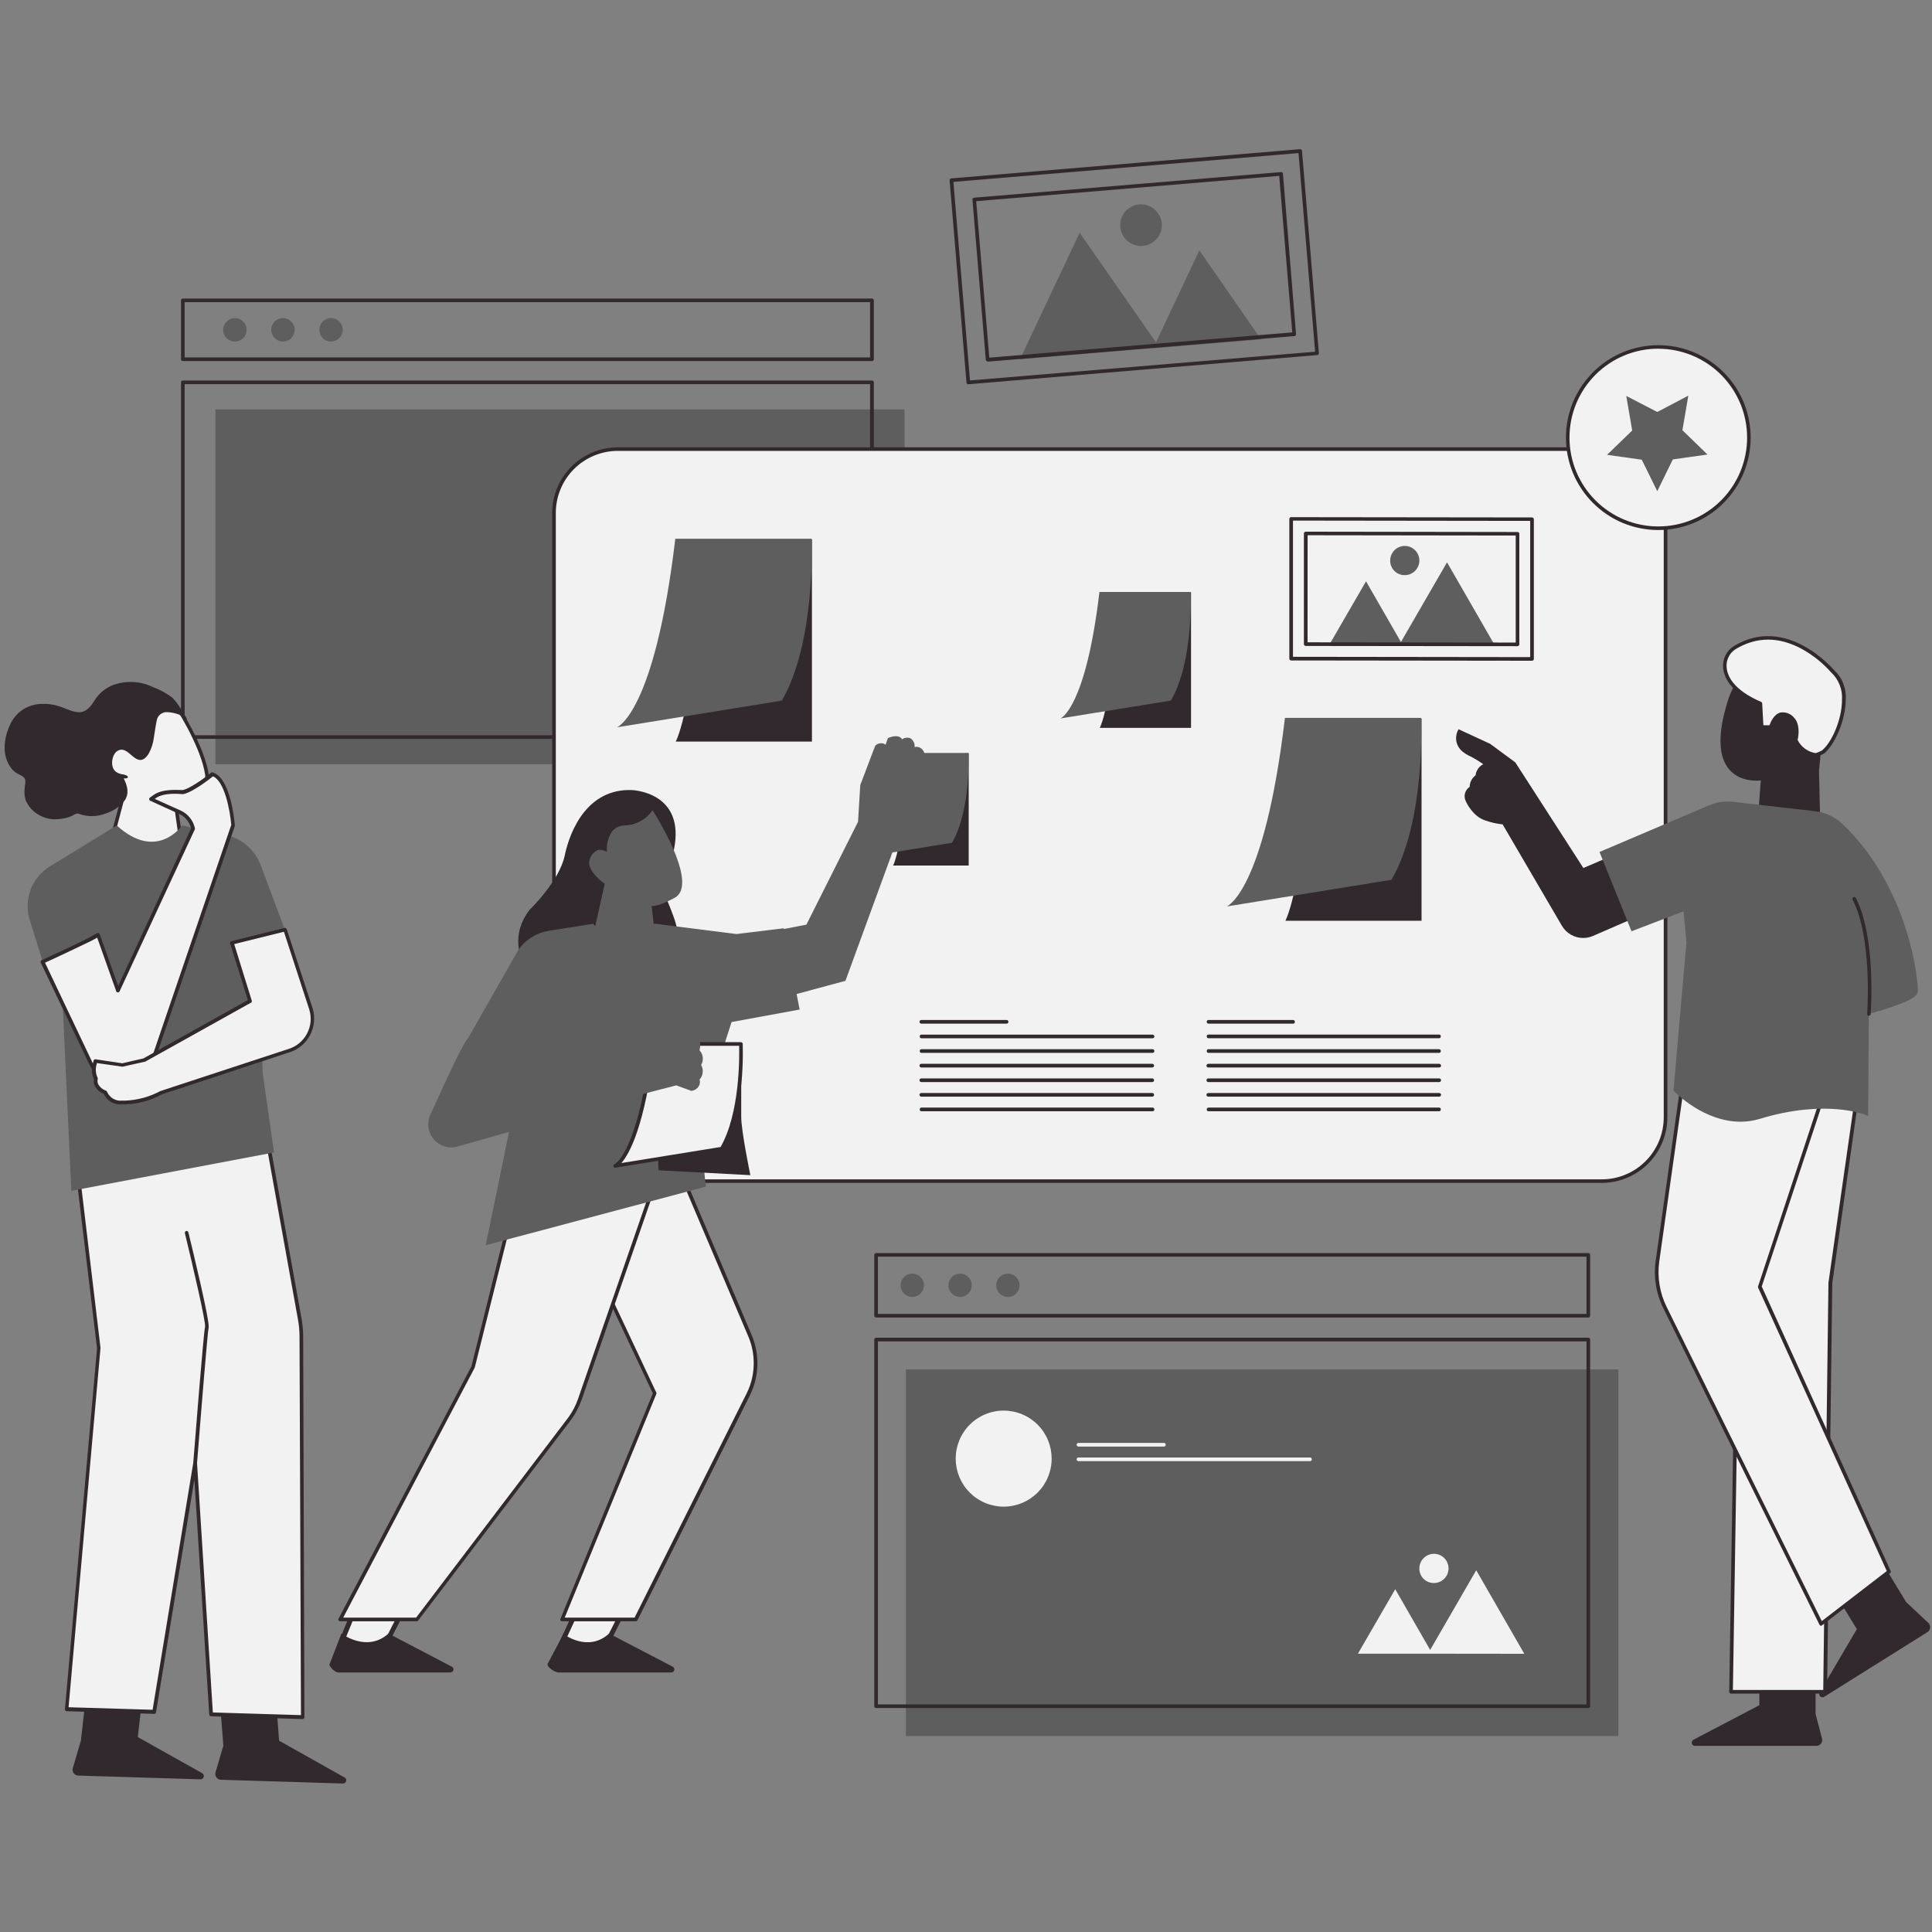 <svg xmlns="http://www.w3.org/2000/svg" xmlns:xlink="http://www.w3.org/1999/xlink" width="500" zoomAndPan="magnify" viewBox="0 0 375 375" height="500" preserveAspectRatio="xMidYMid meet" version="1.0"><rect x="0" y="0" width="375" height="375" fill="#808080" stroke="none"/><defs><clipPath id="e13b90cb0b"><path d="M 14 329 L 68 329 L 68 346.227 L 14 346.227 Z M 14 329 " clip-rule="nonzero"/></clipPath><clipPath id="66c3d1f304"><path d="M 184 28.977 L 256 28.977 L 256 75 L 184 75 Z M 184 28.977 " clip-rule="nonzero"/></clipPath></defs><path fill="#32292f" d="M 352.598 338.871 L 329.008 338.871 C 328.859 338.875 328.727 338.832 328.609 338.742 C 328.492 338.648 328.418 338.531 328.383 338.391 C 328.348 338.246 328.359 338.105 328.422 337.973 C 328.484 337.84 328.582 337.738 328.715 337.672 L 341.492 330.977 L 341.492 323.812 L 352.406 323.812 L 352.406 332.68 L 353.652 337.445 C 353.699 337.613 353.703 337.781 353.672 337.953 C 353.641 338.121 353.57 338.277 353.469 338.414 C 353.367 338.555 353.238 338.664 353.086 338.742 C 352.934 338.824 352.77 338.867 352.598 338.871 Z M 352.598 338.871 " fill-opacity="1" fill-rule="nonzero"/><path fill="#32292f" d="M 374.109 316.797 L 354.086 329.344 C 353.965 329.426 353.828 329.461 353.68 329.445 C 353.531 329.434 353.406 329.375 353.301 329.273 C 353.191 329.168 353.129 329.043 353.113 328.895 C 353.094 328.75 353.121 328.613 353.199 328.484 L 360.41 316.211 L 356.777 310.254 L 366.031 304.457 L 369.984 310.961 L 374.289 315.004 C 374.418 315.125 374.512 315.266 374.57 315.434 C 374.633 315.598 374.656 315.77 374.637 315.945 C 374.621 316.117 374.566 316.281 374.473 316.43 C 374.379 316.582 374.258 316.703 374.109 316.797 Z M 374.109 316.797 " fill-opacity="1" fill-rule="nonzero"/><path fill="#f2f2f2" d="M 121.723 311.18 L 117.27 319.93 L 109.078 318.762 L 112.598 311.207 Z M 69.301 311.293 L 66.223 318.77 L 74.461 319.93 L 78.906 311.18 Z M 69.301 311.293 " fill-opacity="1" fill-rule="nonzero"/><path fill="#5e5e5e" d="M 175.574 148.332 L 41.812 148.332 L 41.812 79.473 L 175.574 79.473 Z M 64.25 61.742 C 63.949 61.742 63.66 61.797 63.379 61.914 C 63.102 62.031 62.855 62.195 62.645 62.406 C 62.43 62.621 62.266 62.867 62.148 63.145 C 62.035 63.426 61.977 63.715 61.977 64.016 C 61.977 64.316 62.035 64.609 62.148 64.887 C 62.266 65.164 62.43 65.41 62.645 65.625 C 62.855 65.84 63.102 66.004 63.379 66.117 C 63.66 66.234 63.949 66.293 64.25 66.293 C 64.551 66.293 64.844 66.234 65.121 66.117 C 65.398 66.004 65.645 65.84 65.859 65.625 C 66.07 65.41 66.238 65.164 66.352 64.887 C 66.469 64.609 66.523 64.316 66.523 64.016 C 66.523 63.715 66.469 63.426 66.352 63.145 C 66.238 62.867 66.07 62.621 65.859 62.406 C 65.645 62.195 65.398 62.031 65.121 61.914 C 64.844 61.797 64.551 61.742 64.25 61.742 Z M 54.93 61.742 C 54.625 61.738 54.336 61.797 54.059 61.91 C 53.777 62.023 53.531 62.188 53.316 62.402 C 53.102 62.613 52.938 62.859 52.82 63.141 C 52.703 63.418 52.645 63.707 52.645 64.012 C 52.645 64.312 52.703 64.602 52.816 64.883 C 52.93 65.16 53.094 65.406 53.309 65.621 C 53.52 65.836 53.766 66 54.047 66.117 C 54.324 66.234 54.613 66.293 54.918 66.293 C 55.219 66.293 55.508 66.234 55.789 66.121 C 56.066 66.004 56.312 65.84 56.527 65.625 C 56.738 65.414 56.902 65.168 57.02 64.887 C 57.137 64.609 57.191 64.32 57.191 64.016 C 57.191 63.715 57.137 63.426 57.02 63.148 C 56.906 62.871 56.742 62.625 56.531 62.41 C 56.316 62.199 56.074 62.031 55.797 61.918 C 55.52 61.801 55.23 61.742 54.93 61.742 Z M 45.598 61.742 C 45.297 61.742 45.004 61.797 44.727 61.914 C 44.449 62.031 44.203 62.195 43.988 62.406 C 43.777 62.621 43.609 62.867 43.496 63.145 C 43.379 63.426 43.324 63.715 43.324 64.016 C 43.324 64.316 43.379 64.609 43.496 64.887 C 43.609 65.164 43.777 65.41 43.988 65.625 C 44.203 65.84 44.449 66.004 44.727 66.117 C 45.004 66.234 45.297 66.293 45.598 66.293 C 45.898 66.293 46.188 66.234 46.469 66.117 C 46.746 66.004 46.992 65.84 47.203 65.625 C 47.418 65.41 47.582 65.164 47.699 64.887 C 47.812 64.609 47.871 64.316 47.871 64.016 C 47.871 63.715 47.816 63.422 47.699 63.145 C 47.586 62.863 47.422 62.617 47.207 62.406 C 46.992 62.191 46.746 62.027 46.469 61.91 C 46.188 61.797 45.898 61.738 45.598 61.742 Z M 45.598 61.742 " fill-opacity="1" fill-rule="nonzero"/><g clip-path="url(#e13b90cb0b)"><path fill="#32292f" d="M 38.887 345.367 L 15.195 344.641 C 15.02 344.637 14.852 344.594 14.695 344.512 C 14.539 344.43 14.406 344.316 14.305 344.172 C 14.199 344.027 14.133 343.867 14.105 343.695 C 14.074 343.52 14.086 343.348 14.137 343.176 L 15.695 337.879 L 16.637 329.57 L 27.566 329.902 L 26.754 337.172 L 39.238 344.168 C 39.367 344.242 39.457 344.348 39.516 344.484 C 39.57 344.625 39.578 344.766 39.535 344.906 C 39.492 345.051 39.414 345.164 39.293 345.25 C 39.172 345.336 39.035 345.375 38.887 345.367 Z M 66.91 345.02 L 54.172 337.871 L 53.625 330.695 L 42.699 330.363 L 43.352 338.863 L 41.832 343.988 C 41.781 344.16 41.773 344.332 41.801 344.504 C 41.832 344.68 41.898 344.836 42.004 344.98 C 42.105 345.125 42.234 345.238 42.391 345.32 C 42.547 345.402 42.711 345.445 42.891 345.453 L 66.59 346.18 C 66.898 346.168 67.094 346.012 67.176 345.715 C 67.258 345.418 67.168 345.188 66.91 345.02 Z M 66.91 345.02 " fill-opacity="1" fill-rule="nonzero"/></g><path fill="#f2f2f2" d="M 14.383 221.68 L 22.875 217.457 L 22.469 215.996 L 26.746 215.543 L 40.832 208.574 L 40.984 214.059 L 50.418 213.066 L 58.156 255.914 C 58.355 257.043 58.457 258.18 58.457 259.324 L 58.711 333.262 L 40.953 332.727 L 37.859 284.004 L 30.02 331.82 L 29.941 332.262 L 12.957 331.742 L 19.195 261.703 L 14.43 222.047 Z M 14.383 221.68 " fill-opacity="1" fill-rule="nonzero"/><path fill="#32292f" d="M 58.844 259.359 C 58.84 258.195 58.734 257.043 58.523 255.895 L 50.797 213.059 C 50.777 212.965 50.734 212.891 50.66 212.836 C 50.586 212.781 50.5 212.758 50.41 212.766 L 41.352 213.711 L 41.211 208.609 C 41.207 208.551 41.191 208.496 41.16 208.441 C 41.133 208.391 41.09 208.348 41.039 208.316 C 40.984 208.289 40.93 208.27 40.871 208.27 C 40.809 208.27 40.754 208.281 40.699 208.309 L 26.668 215.25 L 22.461 215.684 C 22.352 215.703 22.266 215.758 22.195 215.844 C 22.137 215.934 22.117 216.031 22.148 216.137 L 22.488 217.316 L 14.223 221.406 C 14.074 221.48 14.012 221.598 14.035 221.762 L 18.836 261.723 L 12.602 331.762 C 12.594 331.859 12.621 331.949 12.684 332.027 C 12.754 332.102 12.84 332.141 12.941 332.141 L 29.926 332.66 C 30.129 332.668 30.25 332.57 30.281 332.367 L 37.727 287.176 L 40.613 332.793 C 40.621 332.887 40.656 332.965 40.723 333.031 C 40.789 333.094 40.871 333.129 40.965 333.133 L 58.723 333.668 C 58.82 333.668 58.906 333.633 58.977 333.566 C 59.051 333.496 59.086 333.41 59.09 333.312 Z M 41.312 332.387 L 38.246 284.004 C 39.047 273.828 40.305 258.418 40.492 257.691 C 40.793 256.605 37.273 242.102 36.566 239.203 C 36.547 239.105 36.496 239.031 36.414 238.98 C 36.328 238.926 36.242 238.914 36.145 238.934 C 36.051 238.957 35.977 239.012 35.926 239.094 C 35.875 239.18 35.863 239.27 35.887 239.363 C 37.48 245.914 39.965 256.633 39.805 257.5 C 39.512 258.539 37.719 281.305 37.512 283.938 L 29.621 331.867 L 13.309 331.375 L 19.508 261.637 L 14.789 221.98 L 14.789 221.867 L 23.094 217.77 C 23.266 217.68 23.324 217.539 23.273 217.355 L 22.98 216.285 L 26.809 215.93 L 26.934 215.93 L 40.492 209.141 L 40.625 214.066 C 40.629 214.168 40.668 214.254 40.746 214.32 C 40.82 214.387 40.91 214.418 41.012 214.406 L 50.137 213.465 L 57.805 255.953 C 58.02 257.078 58.129 258.215 58.137 259.359 L 58.418 332.906 Z M 41.312 332.387 " fill-opacity="1" fill-rule="nonzero"/><path fill="#5e5e5e" d="M 175.836 265.801 L 314.125 265.801 L 314.125 336.965 L 175.836 336.965 Z M 175.836 265.801 " fill-opacity="1" fill-rule="nonzero"/><path fill="#32292f" d="M 169.25 143.414 L 35.492 143.414 C 35.395 143.418 35.309 143.383 35.238 143.316 C 35.168 143.246 35.133 143.164 35.133 143.066 L 35.133 74.203 C 35.133 74.105 35.168 74.023 35.238 73.953 C 35.309 73.887 35.395 73.852 35.492 73.855 L 169.25 73.855 C 169.352 73.852 169.434 73.887 169.504 73.953 C 169.574 74.023 169.609 74.105 169.609 74.203 L 169.609 143.066 C 169.609 143.164 169.574 143.246 169.504 143.316 C 169.434 143.383 169.352 143.418 169.25 143.414 Z M 35.84 142.707 L 168.883 142.707 L 168.883 74.562 L 35.84 74.562 Z M 169.25 70.078 L 35.492 70.078 C 35.395 70.082 35.309 70.047 35.238 69.98 C 35.168 69.91 35.133 69.828 35.133 69.73 L 35.133 58.305 C 35.133 58.203 35.168 58.121 35.238 58.051 C 35.309 57.98 35.391 57.945 35.492 57.945 L 169.25 57.945 C 169.352 57.945 169.434 57.98 169.504 58.051 C 169.574 58.121 169.609 58.203 169.609 58.305 L 169.609 69.73 C 169.609 69.828 169.574 69.91 169.504 69.98 C 169.434 70.047 169.352 70.082 169.25 70.078 Z M 35.84 69.371 L 168.883 69.371 L 168.883 58.652 L 35.84 58.652 Z M 35.84 69.371 " fill-opacity="1" fill-rule="nonzero"/><path fill="#f2f2f2" d="M 323.289 99.566 L 323.289 216.871 C 323.289 217.688 323.207 218.492 323.047 219.289 C 322.887 220.086 322.652 220.859 322.34 221.613 C 322.027 222.363 321.648 223.078 321.195 223.754 C 320.742 224.43 320.23 225.055 319.652 225.629 C 319.078 226.203 318.453 226.719 317.777 227.172 C 317.102 227.621 316.387 228.004 315.637 228.316 C 314.887 228.625 314.113 228.863 313.316 229.02 C 312.52 229.18 311.711 229.258 310.898 229.262 L 119.914 229.262 C 119.098 229.262 118.289 229.184 117.492 229.027 C 116.691 228.871 115.918 228.637 115.164 228.324 C 114.41 228.016 113.695 227.633 113.016 227.184 C 112.34 226.73 111.711 226.219 111.133 225.645 C 110.555 225.066 110.043 224.441 109.586 223.766 C 109.133 223.09 108.75 222.375 108.438 221.621 C 108.125 220.867 107.887 220.094 107.727 219.293 C 107.566 218.496 107.488 217.688 107.484 216.871 L 107.484 99.566 C 107.488 98.75 107.566 97.945 107.727 97.148 C 107.887 96.352 108.121 95.578 108.434 94.824 C 108.746 94.074 109.129 93.359 109.578 92.684 C 110.031 92.008 110.547 91.383 111.121 90.809 C 111.695 90.234 112.32 89.719 112.996 89.27 C 113.672 88.816 114.387 88.434 115.137 88.121 C 115.887 87.812 116.66 87.574 117.461 87.418 C 118.258 87.258 119.062 87.18 119.875 87.176 L 310.898 87.176 C 311.711 87.18 312.52 87.258 313.316 87.418 C 314.113 87.574 314.887 87.812 315.637 88.121 C 316.387 88.434 317.102 88.816 317.777 89.27 C 318.453 89.719 319.078 90.234 319.652 90.809 C 320.23 91.383 320.742 92.008 321.195 92.684 C 321.648 93.359 322.027 94.074 322.34 94.824 C 322.652 95.578 322.887 96.352 323.047 97.148 C 323.207 97.945 323.289 98.75 323.289 99.566 Z M 323.289 99.566 " fill-opacity="1" fill-rule="nonzero"/><path fill="#32292f" d="M 310.898 229.602 L 119.914 229.602 C 119.074 229.598 118.25 229.516 117.43 229.352 C 116.609 229.188 115.812 228.945 115.039 228.625 C 114.27 228.305 113.535 227.91 112.84 227.445 C 112.145 226.98 111.5 226.453 110.91 225.859 C 110.32 225.27 109.793 224.625 109.328 223.93 C 108.863 223.234 108.469 222.5 108.148 221.727 C 107.828 220.957 107.586 220.16 107.422 219.34 C 107.258 218.52 107.176 217.691 107.176 216.852 L 107.176 99.566 C 107.176 98.73 107.258 97.898 107.422 97.078 C 107.586 96.258 107.828 95.465 108.148 94.691 C 108.469 93.918 108.863 93.184 109.328 92.488 C 109.793 91.793 110.32 91.148 110.91 90.559 C 111.5 89.965 112.145 89.438 112.84 88.973 C 113.535 88.508 114.27 88.113 115.039 87.793 C 115.812 87.473 116.609 87.23 117.43 87.066 C 118.25 86.902 119.074 86.82 119.914 86.82 L 310.898 86.82 C 311.734 86.82 312.562 86.902 313.383 87.066 C 314.203 87.23 315 87.473 315.773 87.793 C 316.547 88.113 317.281 88.504 317.977 88.969 C 318.668 89.434 319.312 89.965 319.906 90.555 C 320.496 91.148 321.023 91.789 321.488 92.484 C 321.953 93.184 322.344 93.914 322.664 94.688 C 322.984 95.461 323.227 96.258 323.391 97.078 C 323.555 97.898 323.637 98.73 323.637 99.566 L 323.637 216.871 C 323.637 217.707 323.555 218.535 323.387 219.355 C 323.223 220.176 322.98 220.973 322.66 221.742 C 322.34 222.516 321.945 223.25 321.48 223.941 C 321.016 224.637 320.488 225.281 319.898 225.871 C 319.305 226.461 318.664 226.988 317.969 227.453 C 317.273 227.918 316.539 228.309 315.77 228.629 C 314.996 228.949 314.203 229.191 313.383 229.355 C 312.562 229.516 311.734 229.598 310.898 229.602 Z M 119.914 87.516 C 119.121 87.52 118.34 87.594 117.566 87.75 C 116.793 87.906 116.039 88.133 115.309 88.438 C 114.582 88.738 113.887 89.109 113.23 89.551 C 112.574 89.988 111.965 90.488 111.406 91.047 C 110.852 91.605 110.352 92.215 109.91 92.871 C 109.473 93.527 109.102 94.219 108.801 94.949 C 108.496 95.68 108.27 96.434 108.113 97.207 C 107.961 97.984 107.883 98.766 107.883 99.555 L 107.883 216.871 C 107.883 217.664 107.961 218.445 108.113 219.219 C 108.27 219.996 108.496 220.746 108.801 221.477 C 109.102 222.207 109.473 222.902 109.91 223.559 C 110.352 224.215 110.852 224.824 111.406 225.383 C 111.965 225.941 112.574 226.441 113.23 226.879 C 113.887 227.316 114.582 227.688 115.309 227.992 C 116.039 228.293 116.793 228.523 117.566 228.68 C 118.34 228.832 119.121 228.91 119.914 228.91 L 310.898 228.91 C 311.691 228.91 312.473 228.832 313.246 228.68 C 314.02 228.523 314.773 228.293 315.504 227.992 C 316.23 227.688 316.926 227.316 317.582 226.879 C 318.238 226.441 318.844 225.941 319.402 225.383 C 319.961 224.824 320.461 224.215 320.898 223.559 C 321.34 222.902 321.711 222.207 322.012 221.477 C 322.316 220.746 322.543 219.996 322.699 219.219 C 322.852 218.445 322.93 217.664 322.93 216.871 L 322.93 99.566 C 322.93 98.773 322.852 97.992 322.699 97.215 C 322.547 96.441 322.316 95.688 322.016 94.957 C 321.711 94.227 321.344 93.531 320.902 92.875 C 320.465 92.219 319.965 91.609 319.406 91.051 C 318.848 90.488 318.242 89.992 317.586 89.551 C 316.926 89.113 316.234 88.742 315.504 88.438 C 314.773 88.133 314.023 87.906 313.246 87.75 C 312.473 87.598 311.691 87.52 310.898 87.516 Z M 119.914 87.516 " fill-opacity="1" fill-rule="nonzero"/><path fill="#32292f" d="M 131.168 143.941 C 134.621 136.664 137.301 105.816 137.301 105.816 L 157.598 104.664 L 157.598 143.941 Z M 275.922 178.719 L 275.922 139.449 L 255.625 140.59 C 255.625 140.59 252.945 171.438 249.5 178.719 Z M 231.18 141.281 L 231.18 114.957 L 217.57 115.73 C 217.57 115.73 215.777 136.406 213.469 141.281 Z M 231.18 141.281 " fill-opacity="1" fill-rule="nonzero"/><path fill="#32292f" d="M 117.543 320.449 L 108.391 319.137 L 112.297 310.707 L 122.488 310.707 Z M 109.77 318.391 L 117.008 319.422 L 120.961 311.641 L 112.891 311.641 Z M 74.688 320.449 L 65.562 319.137 L 68.977 310.82 L 79.633 310.695 Z M 66.91 318.383 L 74.168 319.422 L 78.121 311.652 L 69.629 311.754 Z M 66.91 318.383 " fill-opacity="1" fill-rule="nonzero"/><path fill="#32292f" d="M 109.371 317.145 C 109.371 317.145 114.09 320.836 118.234 317.07 L 130.594 323.512 C 130.711 323.574 130.797 323.668 130.848 323.793 C 130.902 323.914 130.914 324.043 130.883 324.172 C 130.848 324.301 130.781 324.41 130.676 324.492 C 130.574 324.578 130.453 324.621 130.32 324.625 L 108.43 324.625 C 107.738 324.625 106.117 323.605 106.297 322.945 Z M 63.949 323.074 C 63.809 323.234 64.895 324.625 65.629 324.625 L 87.445 324.625 C 87.578 324.621 87.695 324.578 87.801 324.492 C 87.906 324.41 87.973 324.301 88.004 324.172 C 88.039 324.043 88.027 323.914 87.973 323.793 C 87.918 323.668 87.836 323.574 87.719 323.512 L 75.402 317.07 C 71.234 320.848 66.27 317.07 66.27 317.07 Z M 63.949 323.074 " fill-opacity="1" fill-rule="nonzero"/><path fill="#32292f" d="M 173.355 168 C 175.242 163.961 176.762 146.832 176.762 146.832 L 188.027 146.191 L 188.027 168 Z M 173.355 168 " fill-opacity="1" fill-rule="nonzero"/><path fill="#5e5e5e" d="M 173.301 146.145 L 187.973 146.145 C 187.973 146.145 188.508 157.199 184.781 163.582 L 167.035 166.461 C 167.035 166.461 171.074 164.941 173.301 146.145 Z M 173.301 146.145 " fill-opacity="1" fill-rule="nonzero"/><path fill="#5e5e5e" d="M 183.5 152.668 L 178.941 158.645 L 174.527 161.855 L 164.098 190.379 L 142.605 196.176 L 141.18 182.43 L 156.523 179.473 L 166.543 159.512 L 166.977 152.383 L 169.875 144.746 L 169.969 144.66 C 170.383 144.309 170.852 144.188 171.383 144.293 C 171.574 144.344 171.742 144.43 171.895 144.555 L 172.348 143.254 L 172.543 143.18 C 172.801 143.074 174.121 142.594 174.82 143.18 C 174.93 143.262 175.02 143.367 175.082 143.488 C 175.547 143.188 176.047 143.105 176.582 143.242 C 176.875 143.387 177.105 143.598 177.273 143.871 C 177.445 144.148 177.527 144.449 177.527 144.773 L 177.527 145 C 177.848 144.93 178.16 144.953 178.469 145.066 C 178.754 145.203 178.988 145.402 179.168 145.664 C 179.348 145.926 179.453 146.215 179.48 146.531 L 179.48 146.613 L 178.535 152.648 L 177.961 154.348 C 179.207 153.301 181.102 152.102 182.82 152.461 Z M 183.5 152.668 " fill-opacity="1" fill-rule="nonzero"/><path fill="#f2f2f2" d="M 130.781 224.426 L 145.566 259.199 C 146.336 261.008 146.699 262.895 146.656 264.859 C 146.613 266.824 146.168 268.691 145.324 270.465 L 123.383 314.332 L 109.078 314.332 L 127.062 270.438 L 110.684 235.598 Z M 130.781 224.426 " fill-opacity="1" fill-rule="nonzero"/><path fill="#32292f" d="M 123.383 314.691 L 109.078 314.691 C 108.957 314.688 108.859 314.633 108.789 314.531 C 108.727 314.422 108.727 314.309 108.789 314.199 L 126.715 270.445 L 110.363 235.758 C 110.32 235.672 110.312 235.586 110.344 235.496 C 110.371 235.406 110.43 235.344 110.516 235.305 L 130.613 224.133 C 130.707 224.082 130.801 224.082 130.895 224.133 C 131 224.164 131.07 224.23 131.113 224.332 L 145.887 259.098 C 146.277 260.012 146.566 260.961 146.758 261.941 C 146.945 262.918 147.027 263.906 147.008 264.902 C 146.988 265.898 146.859 266.879 146.633 267.852 C 146.402 268.82 146.07 269.754 145.645 270.652 L 123.707 314.531 C 123.629 314.645 123.52 314.699 123.383 314.691 Z M 109.609 313.984 L 123.168 313.984 L 145 270.305 C 145.824 268.582 146.254 266.766 146.293 264.855 C 146.332 262.949 145.977 261.117 145.227 259.359 L 130.602 224.945 L 111.145 235.758 L 127.387 270.297 C 127.43 270.391 127.43 270.484 127.387 270.578 Z M 109.609 313.984 " fill-opacity="1" fill-rule="nonzero"/><path fill="#32292f" d="M 108.289 194.949 C 107.77 194.824 95.84 185.941 102.719 176.668 C 102.719 176.668 108.551 171.098 109.609 166.066 C 110.664 161.031 114.09 153.082 122.582 153.348 C 122.582 153.348 133.18 153.609 130.793 165.008 C 130.793 165.008 127.875 170.57 129.207 174.016 C 130.535 177.461 132.641 181.438 131.094 185.148 C 129.547 188.859 125.234 198.934 108.289 194.949 Z M 108.289 194.949 " fill-opacity="1" fill-rule="nonzero"/><path fill="#5e5e5e" d="M 132.262 172.496 C 132.074 173.316 131.605 173.926 130.859 174.316 C 128.828 175.395 127.395 175.895 126.488 175.848 L 127.629 185.941 L 114.27 185.43 L 117.383 171.523 C 116.582 170.965 114.336 169.238 114.355 167.387 C 114.395 166.867 114.562 166.395 114.859 165.965 C 115.16 165.539 115.547 165.219 116.023 165.008 L 116.137 164.941 L 116.262 164.941 C 116.805 164.957 117.324 165.086 117.816 165.32 C 117.688 163.914 118 162.617 118.762 161.43 C 119.055 161.062 119.41 160.773 119.832 160.562 C 120.25 160.352 120.695 160.242 121.168 160.23 C 122.145 160.211 123.074 159.992 123.957 159.574 C 124.84 159.156 125.598 158.574 126.234 157.832 L 126.641 157.254 L 127.008 157.852 C 127.301 158.277 133.441 168.086 132.262 172.496 Z M 132.262 172.496 " fill-opacity="1" fill-rule="nonzero"/><path fill="#f2f2f2" d="M 127.141 229.504 L 112.543 271.637 C 112.098 272.969 111.469 274.211 110.656 275.355 L 80.914 314.332 L 66.016 314.332 L 91.812 265.387 L 99.523 234.539 Z M 127.141 229.504 " fill-opacity="1" fill-rule="nonzero"/><path fill="#32292f" d="M 80.914 314.691 L 66.016 314.691 C 65.879 314.691 65.781 314.629 65.715 314.512 C 65.648 314.398 65.648 314.285 65.715 314.172 L 91.5 265.215 L 99.172 234.453 C 99.207 234.301 99.301 234.215 99.457 234.188 L 127.074 229.148 C 127.207 229.121 127.32 229.156 127.414 229.262 C 127.496 229.367 127.52 229.48 127.48 229.609 L 112.883 271.73 C 112.402 273.086 111.742 274.344 110.902 275.508 L 81.199 314.504 C 81.137 314.617 81.043 314.68 80.914 314.691 Z M 66.609 313.984 L 80.762 313.984 L 110.316 275.129 C 111.125 274.016 111.754 272.805 112.203 271.504 L 126.602 229.957 L 99.805 234.812 L 92.152 265.441 Z M 66.609 313.984 " fill-opacity="1" fill-rule="nonzero"/><path fill="#5e5e5e" d="M 155.211 195.949 L 142 198.375 C 141.387 200.266 137.766 211.34 137.047 215.211 C 135.812 221.82 136.961 229.828 136.973 229.902 L 137.027 230.316 L 94.277 241.695 L 100.164 213.094 L 90.172 202.711 L 100.617 184.363 C 101.316 183.371 102.18 182.555 103.211 181.914 C 104.238 181.27 105.352 180.855 106.551 180.664 L 115.102 179.312 L 115.27 179.48 C 117.922 182.137 120.375 183.258 122.543 182.938 C 125.309 182.477 126.727 179.633 126.734 179.605 L 126.887 179.305 L 127.215 179.305 L 142.973 181.297 L 152.117 180.18 Z M 155.211 195.949 " fill-opacity="1" fill-rule="nonzero"/><path fill="#32292f" d="M 127.848 227.156 C 127.141 222.234 130.754 203.445 130.754 203.445 L 143.871 202.699 L 143.871 216.77 C 143.871 219.602 145.645 228.098 145.645 228.098 Z M 127.848 227.156 " fill-opacity="1" fill-rule="nonzero"/><path fill="#f2f2f2" d="M 126.727 202.645 L 143.812 202.645 C 143.812 202.645 144.426 215.523 140.094 222.953 L 119.422 226.312 C 119.422 226.312 124.129 224.566 126.727 202.645 Z M 126.727 202.645 " fill-opacity="1" fill-rule="nonzero"/><path fill="#32292f" d="M 119.422 226.652 C 119.234 226.66 119.121 226.57 119.082 226.391 C 119.059 226.301 119.066 226.219 119.109 226.137 C 119.152 226.055 119.215 225.996 119.301 225.965 C 119.301 225.965 123.855 223.812 126.375 202.598 C 126.402 202.391 126.52 202.289 126.727 202.285 L 143.812 202.285 C 143.906 202.285 143.988 202.316 144.055 202.383 C 144.125 202.449 144.16 202.531 144.16 202.625 C 144.16 203.152 144.738 215.703 140.387 223.133 C 140.336 223.234 140.254 223.289 140.141 223.301 L 119.469 226.652 Z M 127.047 202.992 C 125.16 218.582 122.195 223.945 120.609 225.746 L 139.867 222.633 C 143.645 216.023 143.52 205.051 143.465 202.992 Z M 127.047 202.992 " fill-opacity="1" fill-rule="nonzero"/><path fill="#5e5e5e" d="M 135.793 209.527 C 135.918 209.992 135.863 210.438 135.621 210.859 C 135.305 211.34 134.859 211.629 134.293 211.727 L 134.168 211.727 L 131.262 210.668 L 123.168 212.766 L 88.82 222.539 C 88.41 222.656 87.992 222.715 87.566 222.711 C 87.137 222.707 86.719 222.645 86.309 222.523 C 85.902 222.402 85.516 222.223 85.156 221.992 C 84.801 221.758 84.48 221.48 84.203 221.156 C 83.922 220.832 83.695 220.477 83.52 220.086 C 83.34 219.699 83.223 219.293 83.164 218.871 C 83.102 218.445 83.102 218.023 83.164 217.602 C 83.223 217.176 83.34 216.77 83.52 216.383 C 90.273 201.473 90.699 201.473 91.152 201.473 L 91.207 201.473 L 102.398 204.512 L 102.09 205.043 C 101.145 206.648 100.137 208.43 99.625 209.375 C 102.551 208.941 113.309 206.922 120.715 205.484 L 124.676 202.312 L 131.535 200.121 L 135.199 201.246 L 135.254 201.246 C 136.113 201.812 135.926 203.238 135.781 203.871 C 136.141 204.258 136.348 204.711 136.406 205.238 C 136.461 205.762 136.355 206.25 136.086 206.703 C 136.344 207.156 136.449 207.645 136.395 208.164 C 136.34 208.684 136.141 209.137 135.793 209.527 Z M 135.793 209.527 " fill-opacity="1" fill-rule="nonzero"/><path fill="#5e5e5e" d="M 223.836 67.613 L 223.836 67.566 L 197.984 69.719 L 209.562 45.172 L 224.375 66.461 L 232.793 48.598 L 244.766 65.867 Z M 221.809 47.73 C 222.074 47.707 222.332 47.66 222.59 47.586 C 222.844 47.512 223.09 47.414 223.324 47.293 C 223.562 47.168 223.785 47.023 223.992 46.859 C 224.199 46.691 224.387 46.508 224.559 46.305 C 224.73 46.102 224.879 45.883 225.008 45.648 C 225.137 45.418 225.238 45.172 225.32 44.918 C 225.398 44.664 225.453 44.406 225.484 44.141 C 225.512 43.879 225.516 43.613 225.492 43.348 C 225.469 43.082 225.422 42.824 225.344 42.566 C 225.27 42.312 225.172 42.066 225.051 41.832 C 224.926 41.598 224.781 41.375 224.613 41.168 C 224.449 40.961 224.262 40.77 224.059 40.602 C 223.855 40.43 223.637 40.281 223.402 40.152 C 223.168 40.027 222.926 39.922 222.672 39.844 C 222.418 39.766 222.16 39.711 221.895 39.684 C 221.629 39.656 221.367 39.652 221.102 39.676 C 220.836 39.703 220.578 39.75 220.324 39.828 C 220.066 39.902 219.824 40.004 219.586 40.125 C 219.352 40.25 219.133 40.395 218.926 40.562 C 218.719 40.73 218.531 40.918 218.359 41.121 C 218.191 41.328 218.043 41.547 217.918 41.781 C 217.789 42.016 217.688 42.258 217.609 42.512 C 217.531 42.766 217.48 43.027 217.453 43.289 C 217.426 43.555 217.422 43.82 217.449 44.086 C 217.473 44.348 217.523 44.605 217.598 44.859 C 217.672 45.109 217.77 45.352 217.895 45.586 C 218.016 45.82 218.16 46.039 218.324 46.246 C 218.492 46.449 218.676 46.637 218.879 46.805 C 219.078 46.977 219.297 47.125 219.527 47.25 C 219.758 47.375 220 47.48 220.25 47.559 C 220.504 47.637 220.758 47.691 221.02 47.719 C 221.285 47.75 221.547 47.75 221.809 47.73 Z M 221.809 47.73 " fill-opacity="1" fill-rule="nonzero"/><path fill="#f2f2f2" d="M 250.645 100.734 L 297.398 100.793 L 297.398 127.91 L 250.645 127.852 Z M 250.645 100.734 " fill-opacity="1" fill-rule="nonzero"/><path fill="#32292f" d="M 297.367 128.25 L 250.617 128.195 C 250.516 128.191 250.43 128.16 250.359 128.09 C 250.293 128.023 250.258 127.941 250.258 127.844 L 250.258 100.727 C 250.258 100.633 250.293 100.551 250.363 100.48 C 250.43 100.414 250.512 100.379 250.605 100.379 L 297.359 100.434 C 297.457 100.434 297.539 100.469 297.609 100.535 C 297.68 100.605 297.715 100.688 297.719 100.785 L 297.719 127.902 C 297.719 127.996 297.684 128.078 297.617 128.148 C 297.547 128.215 297.465 128.25 297.367 128.25 Z M 250.965 127.484 L 297.012 127.543 L 297.012 101.105 L 250.965 101.047 Z M 250.965 127.484 " fill-opacity="1" fill-rule="nonzero"/><path fill="#5e5e5e" d="M 272.355 125.352 L 257.898 125.352 L 265.145 112.832 L 271.922 124.613 L 280.867 109.148 L 290.199 125.359 Z M 272.609 111.633 C 272.988 111.641 273.352 111.574 273.703 111.438 C 274.051 111.297 274.363 111.098 274.633 110.836 C 274.906 110.574 275.117 110.27 275.266 109.922 C 275.414 109.578 275.492 109.215 275.496 108.84 C 275.504 108.461 275.434 108.098 275.293 107.746 C 275.152 107.398 274.953 107.086 274.688 106.816 C 274.426 106.547 274.117 106.34 273.773 106.191 C 273.426 106.047 273.062 105.969 272.688 105.969 C 272.309 105.965 271.945 106.035 271.598 106.176 C 271.246 106.32 270.938 106.523 270.672 106.789 C 270.406 107.055 270.199 107.363 270.055 107.711 C 269.91 108.059 269.836 108.422 269.836 108.801 C 269.828 109.172 269.895 109.531 270.031 109.879 C 270.172 110.223 270.371 110.531 270.633 110.797 C 270.891 111.062 271.195 111.27 271.535 111.414 C 271.879 111.559 272.238 111.633 272.609 111.633 Z M 272.609 111.633 " fill-opacity="1" fill-rule="nonzero"/><path fill="#f2f2f2" d="M 339.473 84.93 C 339.473 85.508 339.441 86.082 339.387 86.656 C 339.328 87.23 339.246 87.801 339.133 88.367 C 339.02 88.93 338.879 89.488 338.715 90.043 C 338.547 90.594 338.352 91.137 338.133 91.668 C 337.91 92.203 337.664 92.723 337.395 93.23 C 337.121 93.738 336.824 94.234 336.504 94.715 C 336.184 95.191 335.844 95.656 335.477 96.102 C 335.109 96.547 334.723 96.973 334.316 97.383 C 333.91 97.789 333.484 98.176 333.039 98.543 C 332.594 98.91 332.129 99.25 331.648 99.57 C 331.172 99.891 330.676 100.188 330.168 100.461 C 329.66 100.73 329.141 100.977 328.609 101.199 C 328.074 101.418 327.535 101.613 326.98 101.781 C 326.43 101.949 325.871 102.09 325.309 102.203 C 324.742 102.312 324.172 102.398 323.598 102.453 C 323.023 102.512 322.449 102.539 321.875 102.539 C 321.297 102.539 320.723 102.512 320.148 102.453 C 319.574 102.398 319.004 102.312 318.441 102.203 C 317.875 102.09 317.316 101.949 316.766 101.781 C 316.215 101.613 315.672 101.418 315.141 101.199 C 314.605 100.977 314.086 100.73 313.578 100.461 C 313.07 100.188 312.574 99.891 312.098 99.57 C 311.617 99.25 311.156 98.91 310.711 98.543 C 310.266 98.176 309.836 97.789 309.43 97.383 C 309.023 96.973 308.637 96.547 308.27 96.102 C 307.906 95.656 307.562 95.191 307.242 94.715 C 306.922 94.234 306.625 93.738 306.355 93.23 C 306.082 92.723 305.836 92.203 305.617 91.668 C 305.395 91.137 305.199 90.594 305.035 90.043 C 304.867 89.488 304.727 88.93 304.613 88.367 C 304.5 87.801 304.418 87.23 304.359 86.656 C 304.305 86.082 304.277 85.508 304.277 84.93 C 304.277 84.355 304.305 83.777 304.359 83.203 C 304.418 82.629 304.5 82.062 304.613 81.496 C 304.727 80.93 304.867 80.371 305.035 79.82 C 305.199 79.266 305.395 78.723 305.617 78.191 C 305.836 77.66 306.082 77.137 306.355 76.629 C 306.625 76.121 306.922 75.625 307.242 75.148 C 307.562 74.668 307.906 74.203 308.27 73.758 C 308.637 73.312 309.023 72.887 309.43 72.48 C 309.836 72.07 310.266 71.684 310.711 71.316 C 311.156 70.953 311.617 70.609 312.098 70.289 C 312.574 69.969 313.07 69.672 313.578 69.398 C 314.086 69.129 314.605 68.883 315.141 68.66 C 315.672 68.441 316.215 68.246 316.766 68.078 C 317.316 67.91 317.875 67.773 318.441 67.66 C 319.004 67.547 319.574 67.461 320.148 67.406 C 320.723 67.348 321.297 67.32 321.875 67.32 C 322.449 67.32 323.023 67.348 323.598 67.406 C 324.172 67.461 324.742 67.547 325.309 67.66 C 325.871 67.773 326.43 67.91 326.98 68.078 C 327.535 68.246 328.074 68.441 328.609 68.66 C 329.141 68.883 329.66 69.129 330.168 69.398 C 330.676 69.672 331.172 69.969 331.648 70.289 C 332.129 70.609 332.594 70.953 333.039 71.316 C 333.484 71.684 333.91 72.07 334.316 72.48 C 334.723 72.887 335.109 73.312 335.477 73.758 C 335.844 74.203 336.184 74.668 336.504 75.148 C 336.824 75.625 337.121 76.121 337.395 76.629 C 337.664 77.137 337.91 77.66 338.133 78.191 C 338.352 78.723 338.547 79.266 338.715 79.82 C 338.879 80.371 339.02 80.93 339.133 81.496 C 339.246 82.062 339.328 82.629 339.387 83.203 C 339.441 83.777 339.473 84.355 339.473 84.93 Z M 339.473 84.93 " fill-opacity="1" fill-rule="nonzero"/><path fill="#32292f" d="M 321.875 102.879 C 321.285 102.879 320.699 102.852 320.117 102.793 C 319.531 102.734 318.953 102.648 318.375 102.535 C 317.801 102.422 317.23 102.277 316.668 102.105 C 316.109 101.938 315.555 101.738 315.012 101.516 C 314.469 101.289 313.941 101.039 313.422 100.762 C 312.906 100.484 312.402 100.184 311.914 99.855 C 311.426 99.531 310.953 99.18 310.5 98.809 C 310.047 98.434 309.613 98.039 309.195 97.625 C 308.781 97.211 308.387 96.773 308.016 96.32 C 307.645 95.867 307.293 95.395 306.969 94.906 C 306.641 94.418 306.34 93.914 306.062 93.398 C 305.785 92.879 305.535 92.348 305.309 91.805 C 305.086 91.262 304.887 90.711 304.719 90.148 C 304.547 89.586 304.406 89.016 304.289 88.441 C 304.176 87.863 304.09 87.281 304.031 86.699 C 303.973 86.113 303.945 85.527 303.945 84.941 C 303.945 84.352 303.973 83.766 304.031 83.18 C 304.09 82.598 304.176 82.016 304.289 81.441 C 304.406 80.863 304.547 80.293 304.719 79.73 C 304.887 79.168 305.086 78.617 305.309 78.074 C 305.535 77.531 305.785 77 306.062 76.484 C 306.34 75.965 306.641 75.461 306.969 74.973 C 307.293 74.484 307.645 74.012 308.016 73.559 C 308.387 73.105 308.781 72.672 309.195 72.254 C 309.613 71.84 310.047 71.445 310.5 71.07 C 310.953 70.699 311.426 70.352 311.914 70.023 C 312.402 69.695 312.906 69.395 313.422 69.117 C 313.941 68.84 314.469 68.59 315.012 68.367 C 315.555 68.141 316.109 67.941 316.668 67.773 C 317.23 67.602 317.801 67.461 318.375 67.344 C 318.953 67.23 319.531 67.145 320.117 67.086 C 320.699 67.027 321.285 67 321.875 67 C 322.461 67 323.047 67.027 323.633 67.086 C 324.215 67.145 324.797 67.23 325.371 67.344 C 325.945 67.461 326.516 67.602 327.078 67.773 C 327.641 67.941 328.191 68.141 328.734 68.367 C 329.277 68.59 329.809 68.84 330.324 69.117 C 330.844 69.395 331.344 69.695 331.832 70.023 C 332.32 70.352 332.793 70.699 333.246 71.07 C 333.699 71.445 334.137 71.84 334.551 72.254 C 334.965 72.672 335.359 73.105 335.73 73.559 C 336.105 74.012 336.453 74.484 336.781 74.973 C 337.105 75.461 337.406 75.965 337.684 76.484 C 337.961 77 338.211 77.531 338.438 78.074 C 338.66 78.617 338.859 79.168 339.031 79.73 C 339.199 80.293 339.344 80.863 339.457 81.441 C 339.57 82.016 339.656 82.598 339.715 83.18 C 339.773 83.766 339.801 84.352 339.801 84.941 C 339.801 85.527 339.773 86.113 339.715 86.699 C 339.656 87.281 339.57 87.863 339.457 88.441 C 339.344 89.016 339.199 89.586 339.031 90.148 C 338.859 90.711 338.66 91.262 338.438 91.805 C 338.211 92.348 337.961 92.879 337.684 93.398 C 337.406 93.914 337.105 94.418 336.781 94.906 C 336.453 95.395 336.105 95.867 335.73 96.32 C 335.359 96.773 334.965 97.211 334.551 97.625 C 334.137 98.039 333.699 98.434 333.246 98.809 C 332.793 99.18 332.32 99.531 331.832 99.855 C 331.344 100.184 330.844 100.484 330.324 100.762 C 329.809 101.039 329.277 101.289 328.734 101.516 C 328.191 101.738 327.641 101.938 327.078 102.105 C 326.516 102.277 325.945 102.422 325.371 102.535 C 324.797 102.648 324.215 102.734 323.629 102.793 C 323.047 102.852 322.461 102.879 321.875 102.879 Z M 321.875 67.68 C 321.309 67.68 320.746 67.707 320.184 67.762 C 319.621 67.816 319.062 67.902 318.512 68.012 C 317.957 68.121 317.41 68.258 316.871 68.422 C 316.328 68.586 315.797 68.777 315.277 68.992 C 314.754 69.211 314.246 69.449 313.746 69.715 C 313.25 69.984 312.766 70.273 312.297 70.586 C 311.828 70.902 311.375 71.238 310.938 71.594 C 310.5 71.953 310.082 72.332 309.684 72.73 C 309.285 73.133 308.906 73.551 308.547 73.988 C 308.191 74.422 307.855 74.875 307.539 75.348 C 307.227 75.816 306.938 76.301 306.672 76.797 C 306.402 77.297 306.164 77.809 305.945 78.328 C 305.73 78.852 305.539 79.383 305.375 79.922 C 305.215 80.465 305.074 81.012 304.965 81.566 C 304.855 82.117 304.773 82.676 304.719 83.238 C 304.664 83.801 304.633 84.367 304.633 84.93 C 304.633 85.496 304.664 86.059 304.719 86.621 C 304.773 87.184 304.855 87.742 304.965 88.297 C 305.074 88.852 305.215 89.398 305.375 89.938 C 305.539 90.48 305.73 91.012 305.945 91.531 C 306.164 92.055 306.402 92.562 306.672 93.062 C 306.938 93.559 307.227 94.043 307.539 94.516 C 307.855 94.984 308.191 95.438 308.547 95.875 C 308.906 96.312 309.285 96.73 309.684 97.129 C 310.082 97.527 310.5 97.906 310.938 98.266 C 311.375 98.625 311.828 98.961 312.297 99.273 C 312.766 99.586 313.25 99.879 313.746 100.145 C 314.246 100.41 314.754 100.652 315.277 100.867 C 315.797 101.082 316.328 101.273 316.871 101.438 C 317.41 101.602 317.957 101.738 318.512 101.848 C 319.062 101.961 319.621 102.043 320.184 102.098 C 320.746 102.152 321.309 102.18 321.875 102.18 C 322.438 102.18 323 102.152 323.562 102.098 C 324.125 102.043 324.684 101.961 325.238 101.848 C 325.789 101.738 326.336 101.602 326.879 101.438 C 327.418 101.273 327.949 101.082 328.469 100.867 C 328.992 100.652 329.504 100.41 330 100.145 C 330.496 99.879 330.98 99.586 331.449 99.273 C 331.922 98.961 332.375 98.625 332.809 98.266 C 333.246 97.906 333.664 97.527 334.062 97.129 C 334.461 96.73 334.84 96.312 335.199 95.875 C 335.559 95.438 335.895 94.984 336.207 94.516 C 336.52 94.043 336.812 93.559 337.078 93.062 C 337.344 92.562 337.586 92.055 337.801 91.531 C 338.016 91.012 338.207 90.48 338.371 89.938 C 338.535 89.398 338.672 88.852 338.781 88.297 C 338.891 87.742 338.973 87.184 339.031 86.621 C 339.086 86.059 339.113 85.496 339.113 84.93 C 339.113 84.367 339.082 83.801 339.027 83.242 C 338.973 82.68 338.891 82.121 338.777 81.566 C 338.668 81.012 338.531 80.465 338.367 79.926 C 338.203 79.387 338.012 78.855 337.797 78.332 C 337.578 77.812 337.336 77.301 337.07 76.805 C 336.805 76.305 336.516 75.824 336.199 75.352 C 335.887 74.883 335.551 74.43 335.191 73.996 C 334.836 73.559 334.457 73.141 334.059 72.742 C 333.656 72.344 333.242 71.965 332.805 71.605 C 332.367 71.246 331.914 70.91 331.445 70.598 C 330.977 70.285 330.492 69.992 329.996 69.727 C 329.496 69.461 328.988 69.219 328.469 69.004 C 327.945 68.789 327.414 68.598 326.875 68.434 C 326.336 68.27 325.789 68.133 325.234 68.023 C 324.68 67.91 324.125 67.828 323.562 67.773 C 323 67.719 322.438 67.691 321.875 67.688 Z M 321.875 67.68 " fill-opacity="1" fill-rule="nonzero"/><path fill="#5e5e5e" d="M 321.676 79.965 L 327.703 76.793 L 326.555 83.504 L 331.422 88.227 L 324.695 89.168 L 321.676 95.336 L 318.664 89.227 L 311.93 88.281 L 316.809 83.562 L 315.656 76.848 Z M 321.676 79.965 " fill-opacity="1" fill-rule="nonzero"/><path fill="#32292f" d="M 319.582 177.148 L 309.203 181.664 C 308.598 181.922 307.969 182.055 307.312 182.059 C 306.457 182.062 305.652 181.848 304.906 181.418 C 304.164 180.992 303.574 180.406 303.145 179.66 L 291.66 160.012 C 290.496 159.887 289.359 159.629 288.254 159.238 C 285.895 158.453 284.688 155.895 284.535 155.566 C 284.406 155.328 284.328 155.074 284.293 154.805 C 284.262 154.535 284.277 154.27 284.344 154.008 C 284.414 153.746 284.527 153.504 284.684 153.285 C 284.844 153.062 285.035 152.879 285.262 152.734 C 285.266 152.293 285.367 151.875 285.57 151.484 C 285.77 151.09 286.047 150.766 286.406 150.504 C 286.453 150.039 286.613 149.617 286.875 149.23 C 287.141 148.844 287.48 148.547 287.895 148.332 C 286.988 147.68 286.027 147.109 285.02 146.625 C 281.562 144.895 282.867 142.035 282.875 142.008 L 283.102 141.543 L 289.234 144.375 L 294.125 147.984 L 307.332 168.48 L 314.504 165.414 Z M 319.582 177.148 " fill-opacity="1" fill-rule="nonzero"/><path fill="#f2f2f2" d="M 360.832 209.969 L 355.258 248.977 L 354.238 328.344 L 336 328.344 L 337.262 249.23 L 341.574 208.156 Z M 360.832 209.969 " fill-opacity="1" fill-rule="nonzero"/><path fill="#32292f" d="M 354.238 328.73 L 336 328.73 C 335.898 328.73 335.816 328.695 335.746 328.625 C 335.676 328.555 335.641 328.473 335.641 328.371 L 336.914 249.258 L 341.215 208.156 C 341.223 208.059 341.266 207.977 341.344 207.914 C 341.418 207.852 341.504 207.824 341.605 207.836 L 360.863 209.613 C 360.961 209.621 361.043 209.664 361.105 209.742 C 361.168 209.824 361.191 209.918 361.184 210.016 L 355.645 249.059 L 354.633 328.371 C 354.637 328.48 354.602 328.57 354.52 328.645 C 354.438 328.719 354.344 328.746 354.238 328.73 Z M 336.355 328.023 L 353.891 328.023 L 354.898 248.977 L 360.43 210.262 L 341.887 208.555 L 337.613 249.285 Z M 336.355 328.023 " fill-opacity="1" fill-rule="nonzero"/><path fill="#f2f2f2" d="M 355.379 208.062 L 341.574 249.777 L 366.656 305.051 L 353.445 315.191 L 323.148 253.82 C 322.449 252.406 321.977 250.926 321.727 249.367 C 321.477 247.812 321.465 246.258 321.684 244.699 L 327.09 206.383 Z M 355.379 208.062 " fill-opacity="1" fill-rule="nonzero"/><path fill="#32292f" d="M 353.484 315.551 L 353.398 315.551 C 353.293 315.523 353.211 315.461 353.164 315.363 L 322.875 253.988 C 322.156 252.547 321.672 251.031 321.418 249.441 C 321.16 247.855 321.145 246.262 321.375 244.668 L 326.781 206.344 C 326.793 206.254 326.832 206.18 326.906 206.121 C 326.977 206.062 327.059 206.035 327.148 206.043 L 355.398 207.695 C 355.516 207.703 355.605 207.754 355.672 207.848 C 355.738 207.945 355.754 208.047 355.719 208.156 L 341.953 249.703 L 366.965 304.898 C 367.051 305.074 367.02 305.219 366.863 305.336 L 353.652 315.477 C 353.602 315.516 353.547 315.539 353.484 315.551 Z M 327.43 206.789 L 322.07 244.781 C 321.855 246.309 321.867 247.828 322.113 249.348 C 322.355 250.867 322.82 252.316 323.508 253.695 L 353.605 314.652 L 366.223 304.938 L 341.246 249.918 C 341.215 249.836 341.215 249.75 341.246 249.664 L 354.898 208.375 Z M 327.43 206.789 " fill-opacity="1" fill-rule="nonzero"/><path fill="#32292f" d="M 353.066 149.609 L 353.426 164.887 L 340.828 163.941 L 341.773 151.488 C 340.488 151.602 337.648 151.582 335.742 149.465 C 333.508 146.992 333.355 142.547 335.301 136.246 C 336.441 132.535 338.328 130.281 340.895 129.543 C 345.801 128.137 351.352 132.781 351.766 133.133 C 352.18 133.48 354.598 135.984 353.066 149.609 Z M 353.066 149.609 " fill-opacity="1" fill-rule="nonzero"/><path fill="#5e5e5e" d="M 372.23 192.559 C 372.137 193.184 371.438 194.012 367.043 195.496 C 365.27 196.102 363.504 196.59 362.738 196.797 L 362.609 216.625 L 361.898 216.324 C 361.824 216.324 354.352 213.293 341.594 217.164 C 340.363 217.539 339.105 217.727 337.82 217.723 C 330.77 217.723 325.262 212.141 324.988 211.859 L 324.828 211.688 L 327.336 182.883 L 326.77 176.895 L 316.676 180.758 L 310.465 165.367 L 331.602 156.367 C 333.195 155.688 334.852 155.449 336.574 155.652 L 352.211 157.445 C 354.316 157.684 356.141 158.535 357.684 159.992 C 370.789 172.496 372.469 191.191 372.23 192.559 Z M 372.23 192.559 " fill-opacity="1" fill-rule="nonzero"/><path fill="#f2f2f2" d="M 336.68 125.719 C 346.766 119.621 355.645 130.223 355.645 130.223 C 360.238 134 356.844 143.441 353.871 145.945 C 353.422 146.195 352.949 146.395 352.453 146.539 C 351.602 146.418 350.832 146.102 350.137 145.594 C 349.445 145.082 348.914 144.438 348.547 143.66 C 349.059 141.629 348.547 140.129 348.039 139.609 C 344.973 136.633 343.734 141.129 343.734 141.129 L 341.961 141.129 L 341.707 136.559 C 332.828 132.762 334.121 127.27 336.68 125.719 Z M 336.68 125.719 " fill-opacity="1" fill-rule="nonzero"/><path fill="#32292f" d="M 352.445 146.898 L 352.398 146.898 C 351.484 146.77 350.656 146.434 349.914 145.883 C 349.172 145.332 348.605 144.641 348.219 143.801 C 348.188 143.727 348.188 143.648 348.219 143.574 C 348.699 141.629 348.219 140.262 347.805 139.863 C 347.039 139.117 346.359 138.824 345.773 138.984 C 344.633 139.297 344.094 141.203 344.086 141.223 C 344.035 141.391 343.922 141.477 343.746 141.477 L 341.973 141.477 C 341.879 141.48 341.797 141.445 341.727 141.383 C 341.66 141.32 341.621 141.242 341.613 141.148 L 341.379 136.805 C 335.629 134.273 334.574 131.215 334.461 129.602 C 334.387 128.766 334.535 127.977 334.902 127.223 C 335.27 126.473 335.805 125.871 336.508 125.418 C 346.746 119.188 355.832 129.895 355.926 129.996 C 356.73 130.727 357.34 131.598 357.746 132.605 C 358.156 133.613 358.328 134.66 358.258 135.746 C 358.258 139.883 356.078 144.586 354.105 146.219 C 353.621 146.508 353.109 146.727 352.566 146.879 Z M 348.918 143.621 C 349.258 144.305 349.734 144.875 350.352 145.324 C 350.969 145.777 351.652 146.062 352.406 146.18 C 352.836 146.059 353.246 145.891 353.633 145.672 C 355.52 144.141 357.539 139.695 357.531 135.758 C 357.586 134.766 357.43 133.809 357.055 132.891 C 356.684 131.969 356.137 131.172 355.406 130.496 C 353.777 128.668 351.891 127.156 349.746 125.965 C 345.246 123.527 340.914 123.547 336.848 126.023 C 336.258 126.402 335.809 126.91 335.504 127.543 C 335.195 128.176 335.074 128.844 335.141 129.543 C 335.242 131.016 336.254 133.848 341.832 136.238 C 341.965 136.293 342.031 136.395 342.039 136.539 L 342.273 140.77 L 343.461 140.77 C 343.672 140.156 344.32 138.637 345.559 138.305 C 346.07 138.219 346.57 138.27 347.055 138.457 C 347.543 138.645 347.945 138.941 348.266 139.355 C 348.926 139.977 349.387 141.574 348.918 143.621 Z M 348.918 143.621 " fill-opacity="1" fill-rule="nonzero"/><path fill="#32292f" d="M 308.285 331.527 L 170.043 331.527 C 169.945 331.523 169.863 331.488 169.797 331.418 C 169.73 331.348 169.695 331.266 169.695 331.168 L 169.695 260.004 C 169.699 259.906 169.73 259.828 169.801 259.758 C 169.867 259.691 169.949 259.656 170.043 259.652 L 308.285 259.652 C 308.383 259.652 308.469 259.688 308.535 259.754 C 308.605 259.824 308.641 259.906 308.645 260.004 L 308.645 331.168 C 308.645 331.266 308.609 331.352 308.539 331.422 C 308.469 331.492 308.387 331.527 308.285 331.527 Z M 170.402 330.816 L 307.938 330.816 L 307.938 260.363 L 170.402 260.363 Z M 308.285 255.734 L 170.043 255.734 C 169.945 255.734 169.863 255.695 169.797 255.629 C 169.73 255.559 169.695 255.473 169.695 255.375 L 169.695 243.574 C 169.695 243.477 169.73 243.395 169.797 243.324 C 169.863 243.254 169.945 243.219 170.043 243.215 L 308.285 243.215 C 308.387 243.215 308.469 243.25 308.539 243.32 C 308.609 243.391 308.645 243.477 308.645 243.574 L 308.645 255.375 C 308.645 255.477 308.609 255.559 308.539 255.629 C 308.469 255.699 308.387 255.734 308.285 255.734 Z M 170.402 255.027 L 307.938 255.027 L 307.938 243.922 L 170.402 243.922 Z M 170.402 255.027 " fill-opacity="1" fill-rule="nonzero"/><path fill="#5e5e5e" d="M 197.898 249.477 C 197.898 249.777 197.84 250.066 197.727 250.344 C 197.609 250.621 197.445 250.867 197.234 251.078 C 197.023 251.289 196.777 251.453 196.5 251.57 C 196.223 251.684 195.934 251.742 195.633 251.742 C 195.332 251.742 195.043 251.684 194.766 251.57 C 194.488 251.453 194.246 251.289 194.031 251.078 C 193.82 250.867 193.656 250.621 193.543 250.344 C 193.426 250.066 193.367 249.777 193.367 249.477 C 193.367 249.176 193.426 248.887 193.543 248.609 C 193.656 248.332 193.82 248.086 194.031 247.875 C 194.246 247.66 194.488 247.496 194.766 247.383 C 195.043 247.266 195.332 247.211 195.633 247.211 C 195.934 247.211 196.223 247.266 196.5 247.383 C 196.777 247.496 197.023 247.66 197.234 247.875 C 197.445 248.086 197.609 248.332 197.727 248.609 C 197.84 248.887 197.898 249.176 197.898 249.477 Z M 186.359 247.211 C 186.059 247.207 185.77 247.266 185.492 247.379 C 185.211 247.492 184.965 247.656 184.754 247.867 C 184.539 248.078 184.375 248.324 184.258 248.602 C 184.145 248.879 184.086 249.168 184.086 249.469 C 184.082 249.77 184.141 250.059 184.254 250.336 C 184.367 250.617 184.531 250.863 184.746 251.074 C 184.957 251.289 185.199 251.453 185.48 251.566 C 185.758 251.684 186.047 251.742 186.344 251.742 C 186.645 251.742 186.934 251.684 187.215 251.57 C 187.492 251.457 187.738 251.293 187.949 251.078 C 188.16 250.867 188.324 250.621 188.441 250.344 C 188.555 250.066 188.613 249.777 188.613 249.477 C 188.613 249.176 188.555 248.887 188.441 248.609 C 188.328 248.332 188.164 248.09 187.953 247.875 C 187.742 247.664 187.5 247.5 187.223 247.383 C 186.945 247.27 186.656 247.211 186.359 247.211 Z M 177.074 247.211 C 176.773 247.211 176.484 247.266 176.207 247.383 C 175.93 247.496 175.684 247.66 175.473 247.875 C 175.262 248.086 175.098 248.332 174.98 248.609 C 174.867 248.887 174.809 249.176 174.809 249.477 C 174.809 249.777 174.867 250.066 174.98 250.344 C 175.098 250.621 175.262 250.867 175.473 251.078 C 175.684 251.289 175.93 251.453 176.207 251.57 C 176.484 251.684 176.773 251.742 177.074 251.742 C 177.375 251.742 177.664 251.684 177.941 251.57 C 178.219 251.453 178.461 251.289 178.676 251.078 C 178.887 250.867 179.051 250.621 179.164 250.344 C 179.281 250.066 179.34 249.777 179.34 249.477 C 179.34 249.176 179.281 248.887 179.164 248.609 C 179.051 248.332 178.887 248.086 178.676 247.875 C 178.461 247.66 178.219 247.496 177.941 247.383 C 177.664 247.266 177.375 247.211 177.074 247.211 Z M 177.074 247.211 " fill-opacity="1" fill-rule="nonzero"/><path fill="#f2f2f2" d="M 21.395 163.996 L 24.301 153.094 C 23.414 152.477 19.801 148.559 19.82 146.633 C 19.82 145.688 22.121 145.688 23.254 145.008 L 23.375 144.945 L 23.508 144.945 C 24.059 144.961 24.582 145.082 25.082 145.312 C 24.969 143.871 25.309 142.547 26.102 141.336 C 26.707 140.582 28.934 141.102 28.602 140.09 C 27.195 135.859 33.766 137.711 33.832 137.625 L 34.266 136.992 L 34.68 137.645 C 34.953 138.07 41.285 148.238 40.098 152.809 C 39.895 153.66 39.406 154.289 38.633 154.695 C 37.273 155.543 35.805 156.07 34.219 156.285 L 34.141 156.285 L 35.32 164.547 Z M 21.395 163.996 " fill-opacity="1" fill-rule="nonzero"/><path fill="#32292f" d="M 35.32 164.941 L 21.395 164.402 C 21.281 164.398 21.191 164.352 21.121 164.262 C 21.051 164.172 21.035 164.07 21.062 163.961 L 23.895 153.27 C 22.734 152.328 19.441 148.664 19.469 146.66 C 19.469 145.785 20.527 145.52 21.547 145.254 C 22.078 145.152 22.586 144.977 23.074 144.734 L 23.195 144.668 C 23.258 144.652 23.316 144.652 23.375 144.668 L 23.508 144.668 C 23.926 144.676 24.336 144.742 24.734 144.867 C 24.691 143.516 25.055 142.281 25.82 141.168 C 26.277 140.746 26.82 140.535 27.441 140.535 C 27.734 140.516 28.016 140.449 28.281 140.328 C 28.082 139.922 28 139.492 28.035 139.043 C 28.07 138.594 28.219 138.184 28.48 137.816 C 29.586 136.539 32.445 137.07 33.527 137.266 L 33.652 137.266 L 33.973 136.812 C 34.043 136.711 34.141 136.66 34.266 136.664 C 34.391 136.664 34.488 136.719 34.559 136.824 L 34.961 137.477 C 35.246 137.91 41.691 148.199 40.426 152.922 C 40.199 153.879 39.652 154.586 38.785 155.047 C 37.465 155.836 36.051 156.375 34.539 156.66 L 35.66 164.535 C 35.684 164.645 35.656 164.738 35.574 164.82 C 35.508 164.898 35.426 164.938 35.32 164.941 Z M 21.848 163.715 L 34.914 164.215 L 33.793 156.348 C 33.781 156.238 33.812 156.145 33.887 156.066 C 33.957 155.977 34.047 155.938 34.16 155.941 C 35.707 155.738 37.141 155.227 38.465 154.402 C 39.152 154.039 39.582 153.473 39.758 152.715 C 40.699 149.172 36.652 141.383 34.379 137.832 L 34.254 137.637 L 34.121 137.824 C 33.98 138.023 33.82 137.996 33.406 137.918 C 32.527 137.758 29.867 137.258 29.02 138.23 C 28.855 138.496 28.766 138.781 28.754 139.094 C 28.738 139.406 28.801 139.699 28.941 139.977 C 29.035 140.211 29.016 140.434 28.887 140.648 C 28.66 141.023 28.121 141.102 27.555 141.184 C 26.988 141.27 26.566 141.328 26.375 141.562 C 25.629 142.715 25.312 143.973 25.434 145.34 C 25.438 145.473 25.383 145.57 25.273 145.641 C 25.156 145.715 25.039 145.715 24.922 145.641 C 24.473 145.434 23.996 145.324 23.5 145.312 L 23.414 145.312 C 22.867 145.59 22.297 145.789 21.695 145.906 C 20.98 146.094 20.156 146.305 20.156 146.633 C 20.156 148.363 23.621 152.203 24.48 152.789 C 24.617 152.887 24.664 153.016 24.621 153.176 Z M 21.848 163.715 " fill-opacity="1" fill-rule="nonzero"/><path fill="#5e5e5e" d="M 35.348 160.219 L 43.84 162.062 C 44.602 162.23 45.332 162.488 46.027 162.836 C 46.723 163.188 47.367 163.617 47.957 164.129 C 48.543 164.637 49.062 165.215 49.508 165.852 C 49.953 166.492 50.312 167.176 50.59 167.906 L 55.703 181.539 L 50.75 200.621 L 50.992 208.309 L 53.191 223.688 L 13.844 231.141 L 11.957 190.539 L 8.41 187.035 L 5.871 178.867 C 5.703 178.383 5.574 177.887 5.488 177.383 C 5.402 176.875 5.359 176.367 5.363 175.852 C 5.363 175.336 5.406 174.828 5.496 174.32 C 5.582 173.816 5.715 173.32 5.887 172.836 C 6.059 172.352 6.273 171.887 6.523 171.441 C 6.777 170.992 7.062 170.57 7.387 170.172 C 7.711 169.773 8.07 169.406 8.457 169.066 C 8.844 168.73 9.254 168.43 9.695 168.16 L 22.66 160.219 C 30.461 167.332 35.348 160.219 35.348 160.219 Z M 35.348 160.219 " fill-opacity="1" fill-rule="nonzero"/><path fill="#f2f2f2" d="M 8.27 186.656 C 11.969 184.996 16.969 182.578 17.555 182.23 L 19.055 181.418 L 22.887 192.324 L 37.492 160.785 C 37.34 160.113 37.051 159.504 36.621 158.961 C 36.195 158.418 35.676 157.988 35.059 157.68 L 29.328 155.102 L 30.047 154.582 C 31.773 153.355 34.926 153.688 35.461 153.754 C 36.965 153.516 39.965 151.297 41 150.457 L 41.246 150.258 L 41.531 150.391 C 44.398 151.723 45.211 159.277 45.211 160.078 L 45.211 160.219 L 29.715 205.691 C 29.512 206.309 29.223 206.883 28.848 207.414 C 28.473 207.941 28.023 208.406 27.508 208.801 C 26.992 209.195 26.43 209.504 25.82 209.727 C 25.211 209.949 24.582 210.078 23.934 210.113 L 23.508 210.113 C 22.895 210.117 22.293 210.035 21.703 209.867 C 21.113 209.699 20.559 209.453 20.039 209.125 C 19.52 208.797 19.055 208.402 18.648 207.945 C 18.242 207.484 17.91 206.977 17.648 206.422 Z M 8.27 186.656 " fill-opacity="1" fill-rule="nonzero"/><path fill="#32292f" d="M 23.508 210.469 C 22.863 210.473 22.227 210.387 21.605 210.211 C 20.984 210.031 20.402 209.77 19.855 209.426 C 19.309 209.082 18.82 208.668 18.395 208.184 C 17.965 207.699 17.613 207.164 17.336 206.582 L 7.902 186.836 C 7.867 186.746 7.867 186.656 7.902 186.562 C 7.938 186.473 8 186.402 8.09 186.355 C 11.863 184.676 16.789 182.277 17.336 181.957 L 18.848 181.133 C 18.941 181.082 19.043 181.074 19.145 181.113 C 19.246 181.148 19.316 181.219 19.355 181.324 L 22.934 191.379 L 37.086 160.797 C 36.941 160.203 36.68 159.664 36.301 159.184 C 35.922 158.703 35.461 158.324 34.914 158.051 L 29.168 155.426 C 29.039 155.371 28.969 155.273 28.961 155.133 C 28.945 154.996 28.992 154.891 29.102 154.809 L 29.82 154.301 C 31.605 153.027 34.699 153.355 35.434 153.355 C 36.727 153.121 39.371 151.27 40.758 150.145 L 41 149.949 C 41.125 149.871 41.246 149.871 41.371 149.949 L 41.66 150.07 C 44.652 151.441 45.438 158.625 45.578 160.059 L 45.578 160.164 C 45.586 160.215 45.586 160.266 45.578 160.316 L 30.055 205.805 C 29.84 206.457 29.535 207.062 29.137 207.621 C 28.742 208.18 28.27 208.664 27.727 209.082 C 27.18 209.496 26.586 209.82 25.941 210.059 C 25.301 210.293 24.637 210.426 23.953 210.461 Z M 8.742 186.867 L 17.969 206.289 C 18.238 206.84 18.582 207.34 19 207.789 C 19.418 208.238 19.891 208.621 20.422 208.926 C 20.953 209.234 21.516 209.461 22.113 209.602 C 22.711 209.742 23.316 209.789 23.93 209.75 C 24.539 209.711 25.133 209.582 25.707 209.367 C 26.281 209.148 26.812 208.852 27.297 208.477 C 27.785 208.105 28.203 207.664 28.559 207.164 C 28.918 206.664 29.191 206.125 29.387 205.543 L 44.891 160.105 C 44.617 157.086 43.566 151.703 41.387 150.711 L 41.293 150.711 L 41.227 150.77 C 41.227 150.77 37.453 153.836 35.52 154.141 L 35.414 154.141 C 35.066 154.141 31.895 153.734 30.254 154.914 L 30.039 155.066 L 35.199 157.387 C 35.863 157.715 36.426 158.172 36.887 158.754 C 37.344 159.336 37.656 159.988 37.82 160.711 C 37.855 160.797 37.855 160.883 37.82 160.965 L 23.207 192.426 C 23.137 192.562 23.027 192.629 22.875 192.625 C 22.715 192.621 22.605 192.543 22.555 192.391 L 18.867 182.004 L 17.723 182.617 C 17.141 182.883 12.375 185.215 8.75 186.855 Z M 8.742 186.867 " fill-opacity="1" fill-rule="nonzero"/><path fill="#f2f2f2" d="M 18.395 206.363 L 18.516 205.938 L 23.742 206.723 L 27.961 205.777 L 48.523 194.297 L 45.012 183.051 L 55.391 180.484 L 60.422 195.863 C 60.543 196.266 60.629 196.68 60.672 197.098 C 60.715 197.52 60.715 197.938 60.676 198.359 C 60.637 198.777 60.559 199.191 60.441 199.594 C 60.32 200 60.164 200.391 59.969 200.762 C 59.773 201.137 59.547 201.488 59.281 201.82 C 59.02 202.148 58.727 202.449 58.402 202.719 C 58.082 202.992 57.734 203.23 57.367 203.438 C 57 203.641 56.613 203.809 56.211 203.938 L 31.281 212.152 C 29.125 213.312 26.824 213.941 24.375 214.039 L 23.762 214.039 C 23.414 214.086 23.07 214.074 22.727 214.004 C 22.383 213.934 22.059 213.812 21.758 213.637 C 21.453 213.461 21.188 213.242 20.957 212.977 C 20.727 212.711 20.547 212.418 20.414 212.094 C 19.715 211.836 19.176 211.391 18.789 210.754 C 18.555 210.324 18.484 209.867 18.582 209.387 C 18.129 208.402 18.066 207.395 18.395 206.363 Z M 18.395 206.363 " fill-opacity="1" fill-rule="nonzero"/><path fill="#32292f" d="M 24.375 214.344 C 24.168 214.344 23.953 214.344 23.742 214.344 C 23.375 214.387 23.008 214.375 22.641 214.301 C 22.277 214.23 21.934 214.102 21.609 213.918 C 21.285 213.734 20.996 213.508 20.746 213.234 C 20.496 212.957 20.293 212.652 20.141 212.312 C 19.438 212.039 18.887 211.586 18.488 210.941 C 18.223 210.477 18.129 209.98 18.215 209.449 C 17.777 208.418 17.723 207.363 18.055 206.289 L 18.176 205.855 C 18.199 205.77 18.25 205.703 18.324 205.656 C 18.398 205.609 18.477 205.594 18.562 205.609 L 23.727 206.383 L 27.84 205.438 L 48.105 194.109 L 44.672 183.137 C 44.633 183.047 44.633 182.953 44.672 182.863 C 44.723 182.773 44.801 182.711 44.898 182.684 L 55.23 180.113 C 55.32 180.094 55.406 180.109 55.488 180.152 C 55.566 180.199 55.625 180.266 55.656 180.352 L 60.684 195.73 C 60.812 196.156 60.898 196.59 60.945 197.031 C 60.988 197.473 60.988 197.918 60.949 198.359 C 60.906 198.801 60.82 199.234 60.695 199.66 C 60.57 200.086 60.402 200.496 60.199 200.891 C 59.992 201.285 59.75 201.652 59.473 202 C 59.195 202.348 58.887 202.664 58.547 202.949 C 58.207 203.234 57.844 203.484 57.457 203.703 C 57.066 203.918 56.664 204.094 56.238 204.23 L 31.387 212.434 C 29.199 213.621 26.863 214.258 24.375 214.344 Z M 23.734 213.625 L 24.375 213.625 C 26.762 213.52 29.008 212.906 31.113 211.781 L 56.051 203.586 C 56.43 203.465 56.797 203.309 57.145 203.113 C 57.492 202.922 57.82 202.695 58.125 202.441 C 58.43 202.184 58.707 201.898 58.957 201.586 C 59.203 201.277 59.422 200.945 59.605 200.59 C 59.789 200.238 59.938 199.867 60.051 199.484 C 60.164 199.102 60.238 198.715 60.277 198.316 C 60.312 197.918 60.312 197.523 60.27 197.125 C 60.23 196.73 60.148 196.34 60.035 195.957 L 55.109 180.852 L 45.457 183.25 L 48.863 194.211 C 48.922 194.395 48.867 194.531 48.699 194.629 L 28.141 206.09 L 28.047 206.09 L 23.82 207.035 C 23.773 207.043 23.73 207.043 23.688 207.035 L 18.789 206.336 L 18.789 206.469 C 18.484 207.41 18.543 208.328 18.961 209.223 C 18.977 209.301 18.977 209.375 18.961 209.449 C 18.879 209.848 18.934 210.223 19.129 210.574 C 19.484 211.113 19.965 211.488 20.574 211.699 C 20.676 211.738 20.742 211.812 20.781 211.914 C 20.902 212.199 21.062 212.457 21.266 212.688 C 21.469 212.918 21.703 213.109 21.973 213.266 C 22.238 213.418 22.523 213.527 22.824 213.59 C 23.125 213.648 23.43 213.66 23.734 213.625 Z M 18.395 206.363 Z M 18.395 206.363 " fill-opacity="1" fill-rule="nonzero"/><path fill="#32292f" d="M 36.152 139.289 C 36.219 139.43 36.406 139.73 36.152 139.777 C 35.898 139.824 35.801 139.504 35.719 139.41 C 35.352 138.992 34.902 138.711 34.367 138.57 C 33.723 138.363 33.062 138.246 32.387 138.223 C 32.148 138.215 31.918 138.25 31.695 138.328 C 31.473 138.406 31.27 138.523 31.09 138.676 C 30.906 138.824 30.758 139.004 30.641 139.211 C 30.527 139.418 30.449 139.641 30.414 139.875 C 30.367 140.148 30.312 140.402 30.281 140.555 C 30.121 141.43 30.008 142.328 29.859 143.207 C 29.723 144.289 29.395 145.309 28.867 146.266 C 28.453 146.945 27.82 147.664 26.98 147.484 C 25.52 147.172 24.434 144.727 22.773 145.766 C 21.668 146.465 21.289 148.984 22.555 149.836 C 22.875 150.043 23.219 150.188 23.594 150.27 C 23.938 150.297 24.27 150.383 24.582 150.531 C 25.273 151.016 24.375 151.148 24.016 151.082 C 24.734 152.562 25.148 154.016 24.168 155.414 C 23.168 156.645 21.91 157.484 20.395 157.938 C 18.766 158.543 17.125 158.57 15.477 158.02 C 15.109 157.852 14.754 157.883 14.422 158.113 C 13.996 158.367 13.547 158.559 13.07 158.691 C 12.453 158.863 11.824 158.965 11.184 159.004 C 9.941 159.102 8.773 158.852 7.684 158.246 C 6.457 157.594 5.559 156.629 4.996 155.359 C 4.75 154.586 4.68 153.801 4.789 152.996 C 4.789 152.441 5.098 151.602 4.789 151.109 C 4.477 150.617 3.844 150.418 3.41 150.164 C 2.918 149.902 2.504 149.547 2.172 149.098 C 0.285 146.645 0.738 143.254 1.938 140.703 C 2.18 140.141 2.496 139.621 2.879 139.145 C 3.266 138.664 3.707 138.25 4.207 137.891 C 4.703 137.535 5.242 137.25 5.82 137.043 C 6.395 136.832 6.988 136.703 7.598 136.652 C 9.105 136.527 10.562 136.73 11.977 137.258 C 13.262 137.711 14.809 138.562 16.129 138.117 C 17.449 137.672 18.016 136.379 18.734 135.387 C 19.578 134.293 20.641 133.488 21.922 132.973 C 23.188 132.512 24.496 132.312 25.84 132.379 C 27.184 132.449 28.465 132.773 29.68 133.359 C 31.039 133.855 32.297 134.543 33.453 135.418 C 34.074 136.07 34.617 136.785 35.074 137.559 C 35.48 138.113 35.84 138.695 36.152 139.305 " fill-opacity="1" fill-rule="nonzero"/><path fill="#32292f" d="M 178.469 198.328 C 178.473 198.234 178.508 198.152 178.574 198.082 C 178.641 198.016 178.723 197.98 178.82 197.98 L 195.32 197.98 C 195.43 197.961 195.527 197.988 195.613 198.059 C 195.695 198.133 195.738 198.223 195.738 198.332 C 195.738 198.445 195.695 198.535 195.613 198.605 C 195.527 198.68 195.43 198.703 195.32 198.688 L 178.82 198.688 C 178.723 198.684 178.641 198.648 178.57 198.578 C 178.504 198.508 178.469 198.426 178.469 198.328 Z M 223.648 200.82 L 178.82 200.82 C 178.617 200.855 178.52 200.973 178.52 201.176 C 178.52 201.379 178.617 201.496 178.82 201.527 L 223.648 201.527 C 223.758 201.547 223.855 201.52 223.938 201.449 C 224.023 201.375 224.066 201.285 224.066 201.176 C 224.066 201.062 224.023 200.973 223.938 200.902 C 223.855 200.828 223.758 200.805 223.648 200.82 Z M 223.648 203.652 L 178.82 203.652 C 178.617 203.688 178.52 203.805 178.52 204.008 C 178.52 204.211 178.617 204.328 178.82 204.363 L 223.648 204.363 C 223.758 204.379 223.855 204.352 223.938 204.281 C 224.023 204.211 224.066 204.117 224.066 204.008 C 224.066 203.898 224.023 203.805 223.938 203.734 C 223.855 203.664 223.758 203.637 223.648 203.652 Z M 223.648 206.484 L 178.82 206.484 C 178.723 206.488 178.641 206.523 178.57 206.594 C 178.504 206.664 178.469 206.746 178.469 206.844 C 178.469 206.941 178.504 207.023 178.574 207.094 C 178.641 207.16 178.723 207.195 178.82 207.195 L 223.648 207.195 C 223.746 207.195 223.832 207.164 223.902 207.094 C 223.973 207.027 224.008 206.941 224.008 206.844 C 224.008 206.746 223.973 206.66 223.902 206.59 C 223.832 206.52 223.746 206.484 223.648 206.484 Z M 223.648 209.32 L 178.82 209.32 C 178.723 209.32 178.641 209.352 178.574 209.422 C 178.504 209.488 178.469 209.57 178.469 209.668 C 178.469 209.766 178.504 209.848 178.57 209.918 C 178.641 209.988 178.723 210.023 178.82 210.027 L 223.648 210.027 C 223.746 210.027 223.832 209.992 223.902 209.922 C 223.973 209.852 224.008 209.766 224.008 209.668 C 224.008 209.57 223.973 209.484 223.902 209.418 C 223.832 209.348 223.746 209.316 223.648 209.32 Z M 223.648 212.152 L 178.82 212.152 C 178.723 212.152 178.641 212.184 178.574 212.254 C 178.504 212.32 178.469 212.402 178.469 212.5 C 178.469 212.598 178.504 212.68 178.57 212.75 C 178.641 212.82 178.723 212.855 178.82 212.859 L 223.648 212.859 C 223.746 212.859 223.832 212.824 223.902 212.754 C 223.973 212.684 224.008 212.602 224.008 212.5 C 224.008 212.402 223.973 212.32 223.902 212.25 C 223.832 212.184 223.746 212.148 223.648 212.152 Z M 223.648 214.984 L 178.82 214.984 C 178.617 215.016 178.52 215.137 178.52 215.34 C 178.52 215.543 178.617 215.66 178.82 215.691 L 223.648 215.691 C 223.758 215.711 223.855 215.684 223.938 215.613 C 224.023 215.539 224.066 215.449 224.066 215.34 C 224.066 215.227 224.023 215.137 223.938 215.066 C 223.855 214.992 223.758 214.965 223.648 214.984 Z M 234.527 198.688 L 251.031 198.688 C 251.23 198.652 251.332 198.535 251.332 198.332 C 251.332 198.129 251.23 198.012 251.031 197.98 L 234.527 197.98 C 234.328 198.012 234.227 198.129 234.227 198.332 C 234.227 198.535 234.328 198.652 234.527 198.688 Z M 234.527 201.52 L 279.355 201.52 C 279.559 201.488 279.656 201.367 279.656 201.164 C 279.656 200.961 279.559 200.844 279.355 200.812 L 234.527 200.812 C 234.328 200.844 234.227 200.961 234.227 201.164 C 234.227 201.367 234.328 201.488 234.527 201.52 Z M 279.355 203.652 L 234.527 203.652 C 234.328 203.688 234.227 203.805 234.227 204.008 C 234.227 204.211 234.328 204.328 234.527 204.363 L 279.355 204.363 C 279.559 204.328 279.656 204.211 279.656 204.008 C 279.656 203.805 279.559 203.688 279.355 203.652 Z M 279.355 206.484 L 234.527 206.484 C 234.43 206.484 234.348 206.52 234.277 206.594 C 234.207 206.664 234.176 206.746 234.18 206.844 C 234.176 206.941 234.207 207.027 234.277 207.094 C 234.348 207.164 234.43 207.195 234.527 207.195 L 279.355 207.195 C 279.453 207.195 279.535 207.16 279.602 207.094 C 279.672 207.023 279.707 206.941 279.707 206.844 C 279.707 206.746 279.672 206.664 279.605 206.594 C 279.535 206.523 279.453 206.488 279.355 206.484 Z M 279.355 209.32 L 234.527 209.32 C 234.43 209.316 234.348 209.348 234.277 209.418 C 234.207 209.488 234.176 209.57 234.18 209.668 C 234.176 209.766 234.207 209.852 234.277 209.922 C 234.348 209.992 234.43 210.027 234.527 210.027 L 279.355 210.027 C 279.453 210.023 279.535 209.988 279.605 209.918 C 279.672 209.848 279.707 209.766 279.707 209.668 C 279.707 209.57 279.672 209.488 279.602 209.422 C 279.535 209.352 279.453 209.32 279.355 209.32 Z M 279.355 212.152 L 234.527 212.152 C 234.43 212.148 234.348 212.184 234.277 212.25 C 234.207 212.32 234.176 212.402 234.18 212.5 C 234.176 212.598 234.207 212.684 234.277 212.754 C 234.348 212.824 234.43 212.859 234.527 212.859 L 279.355 212.859 C 279.453 212.855 279.535 212.82 279.605 212.75 C 279.672 212.68 279.707 212.598 279.707 212.5 C 279.707 212.402 279.672 212.32 279.602 212.254 C 279.535 212.184 279.453 212.152 279.355 212.152 Z M 279.355 214.984 L 234.527 214.984 C 234.328 215.016 234.227 215.137 234.227 215.34 C 234.227 215.543 234.328 215.66 234.527 215.691 L 279.355 215.691 C 279.559 215.66 279.656 215.543 279.656 215.34 C 279.656 215.137 279.559 215.016 279.355 214.984 Z M 279.355 214.984 " fill-opacity="1" fill-rule="nonzero"/><path fill="#32292f" d="M 294.547 125.426 L 253.438 125.379 C 253.34 125.379 253.258 125.34 253.188 125.27 C 253.121 125.203 253.086 125.117 253.086 125.02 L 253.086 103.559 C 253.086 103.461 253.121 103.375 253.191 103.305 C 253.258 103.234 253.34 103.199 253.438 103.199 L 294.547 103.258 C 294.645 103.254 294.73 103.289 294.797 103.355 C 294.867 103.426 294.898 103.508 294.898 103.605 L 294.898 125.066 C 294.898 125.168 294.863 125.25 294.793 125.32 C 294.723 125.391 294.637 125.426 294.539 125.426 Z M 253.797 124.672 L 294.199 124.719 L 294.199 103.945 L 253.805 103.891 Z M 253.797 124.672 " fill-opacity="1" fill-rule="nonzero"/><path fill="#f2f2f2" d="M 204.125 283.117 C 204.125 283.73 204.066 284.336 203.945 284.938 C 203.828 285.535 203.652 286.117 203.418 286.684 C 203.184 287.25 202.895 287.785 202.555 288.297 C 202.215 288.805 201.828 289.273 201.398 289.707 C 200.965 290.141 200.492 290.527 199.984 290.867 C 199.477 291.207 198.941 291.492 198.375 291.727 C 197.809 291.961 197.227 292.137 196.625 292.258 C 196.027 292.379 195.422 292.438 194.809 292.438 C 194.199 292.438 193.594 292.375 192.992 292.258 C 192.391 292.137 191.809 291.961 191.246 291.727 C 190.68 291.492 190.145 291.203 189.637 290.863 C 189.125 290.523 188.656 290.137 188.223 289.703 C 187.793 289.27 187.406 288.801 187.066 288.289 C 186.727 287.781 186.441 287.242 186.207 286.68 C 185.973 286.113 185.797 285.531 185.676 284.93 C 185.559 284.328 185.5 283.723 185.5 283.109 C 185.5 282.5 185.559 281.895 185.68 281.293 C 185.801 280.691 185.977 280.109 186.211 279.543 C 186.445 278.98 186.734 278.441 187.074 277.934 C 187.414 277.426 187.801 276.953 188.234 276.523 C 188.664 276.09 189.137 275.703 189.645 275.363 C 190.156 275.023 190.691 274.738 191.258 274.504 C 191.82 274.27 192.406 274.094 193.004 273.977 C 193.605 273.855 194.211 273.797 194.82 273.797 C 195.434 273.797 196.039 273.859 196.637 273.977 C 197.238 274.098 197.82 274.273 198.383 274.508 C 198.949 274.742 199.484 275.027 199.992 275.367 C 200.5 275.707 200.973 276.094 201.402 276.527 C 201.836 276.961 202.223 277.43 202.562 277.941 C 202.898 278.449 203.188 278.984 203.422 279.551 C 203.652 280.117 203.828 280.699 203.949 281.301 C 204.066 281.898 204.125 282.504 204.125 283.117 Z M 209.363 280.777 L 225.855 280.777 C 225.965 280.793 226.062 280.766 226.145 280.695 C 226.23 280.625 226.273 280.531 226.273 280.422 C 226.273 280.312 226.23 280.219 226.145 280.148 C 226.062 280.078 225.965 280.051 225.855 280.066 L 209.391 280.066 C 209.281 280.051 209.184 280.078 209.102 280.148 C 209.016 280.219 208.973 280.312 208.973 280.422 C 208.973 280.531 209.016 280.625 209.102 280.695 C 209.184 280.766 209.281 280.793 209.391 280.777 Z M 254.184 282.898 L 209.391 282.898 C 209.281 282.883 209.184 282.91 209.102 282.98 C 209.016 283.051 208.973 283.145 208.973 283.254 C 208.973 283.363 209.016 283.457 209.102 283.527 C 209.184 283.598 209.281 283.625 209.391 283.609 L 254.211 283.609 C 254.32 283.625 254.418 283.598 254.5 283.527 C 254.586 283.457 254.625 283.363 254.625 283.254 C 254.625 283.145 254.586 283.051 254.5 282.98 C 254.418 282.91 254.32 282.883 254.211 282.898 Z M 295.867 321 L 286.535 304.785 L 277.594 320.254 L 270.816 308.461 L 263.57 320.98 L 278.027 320.98 Z M 278.27 307.262 C 278.648 307.27 279.012 307.203 279.363 307.066 C 279.715 306.926 280.023 306.727 280.297 306.465 C 280.566 306.203 280.777 305.898 280.926 305.551 C 281.074 305.207 281.152 304.844 281.16 304.465 C 281.164 304.09 281.098 303.727 280.957 303.375 C 280.816 303.023 280.613 302.715 280.352 302.445 C 280.086 302.176 279.781 301.969 279.434 301.82 C 279.086 301.672 278.723 301.598 278.348 301.598 C 277.969 301.594 277.605 301.664 277.258 301.805 C 276.91 301.949 276.602 302.152 276.332 302.418 C 276.066 302.684 275.859 302.992 275.715 303.34 C 275.57 303.688 275.496 304.051 275.496 304.426 C 275.492 304.801 275.559 305.16 275.695 305.508 C 275.832 305.852 276.031 306.16 276.293 306.426 C 276.555 306.691 276.855 306.895 277.199 307.043 C 277.543 307.188 277.898 307.258 278.27 307.262 Z M 278.27 307.262 " fill-opacity="1" fill-rule="nonzero"/><path fill="#32292f" d="M 191.691 70.152 C 191.605 70.152 191.527 70.125 191.465 70.07 C 191.391 70.008 191.352 69.926 191.34 69.832 L 188.754 38.758 C 188.746 38.66 188.77 38.574 188.832 38.496 C 188.898 38.426 188.98 38.383 189.074 38.371 L 248.586 33.406 C 248.688 33.383 248.781 33.398 248.867 33.457 C 248.953 33.516 249.004 33.598 249.02 33.699 L 251.559 64.855 C 251.566 64.953 251.543 65.035 251.484 65.113 C 251.418 65.188 251.336 65.227 251.238 65.234 L 191.727 70.199 Z M 189.48 39.051 L 192.02 69.418 L 250.832 64.516 L 248.293 34.141 Z M 189.48 39.051 " fill-opacity="1" fill-rule="nonzero"/><path fill="#32292f" d="M 362.738 197.156 C 362.641 197.148 362.562 197.105 362.5 197.031 C 362.438 196.953 362.41 196.867 362.418 196.77 C 362.418 196.629 363.477 182.09 359.59 174.629 C 359.539 174.543 359.531 174.449 359.562 174.355 C 359.59 174.262 359.648 174.191 359.738 174.148 C 359.824 174.105 359.914 174.098 360.004 174.129 C 360.098 174.156 360.164 174.215 360.211 174.297 C 364.164 181.945 363.137 196.223 363.09 196.828 C 363.082 196.918 363.047 197 362.98 197.062 C 362.914 197.125 362.832 197.156 362.738 197.156 Z M 362.738 197.156 " fill-opacity="1" fill-rule="nonzero"/><path fill="#5e5e5e" d="M 131.074 104.57 L 157.496 104.57 C 157.496 104.57 158.438 124.492 151.75 135.992 L 119.75 141.168 C 119.75 141.168 127.055 138.504 131.074 104.57 Z M 238.105 175.941 L 270.082 170.766 C 276.781 159.277 275.828 139.344 275.828 139.344 L 249.406 139.344 C 245.379 173.262 238.105 175.941 238.105 175.941 Z M 205.832 139.449 L 227.262 135.984 C 231.754 128.25 231.094 114.898 231.094 114.898 L 213.402 114.898 C 210.703 137.625 205.832 139.449 205.832 139.449 Z M 205.832 139.449 " fill-opacity="1" fill-rule="nonzero"/><g clip-path="url(#66c3d1f304)"><path fill="#32292f" d="M 187.953 74.59 C 187.867 74.586 187.785 74.559 187.719 74.508 C 187.648 74.438 187.605 74.359 187.594 74.262 L 184.32 35.012 C 184.316 34.914 184.344 34.824 184.406 34.75 C 184.473 34.676 184.551 34.633 184.652 34.625 L 252.332 28.957 C 252.434 28.949 252.52 28.98 252.598 29.043 C 252.668 29.105 252.711 29.184 252.719 29.281 L 255.992 68.539 C 256 68.637 255.969 68.723 255.906 68.797 C 255.84 68.867 255.762 68.91 255.664 68.918 L 187.98 74.582 Z M 185.055 35.305 L 188.273 73.844 L 255.266 68.266 L 252.039 29.715 Z M 185.055 35.305 " fill-opacity="1" fill-rule="nonzero"/></g></svg>